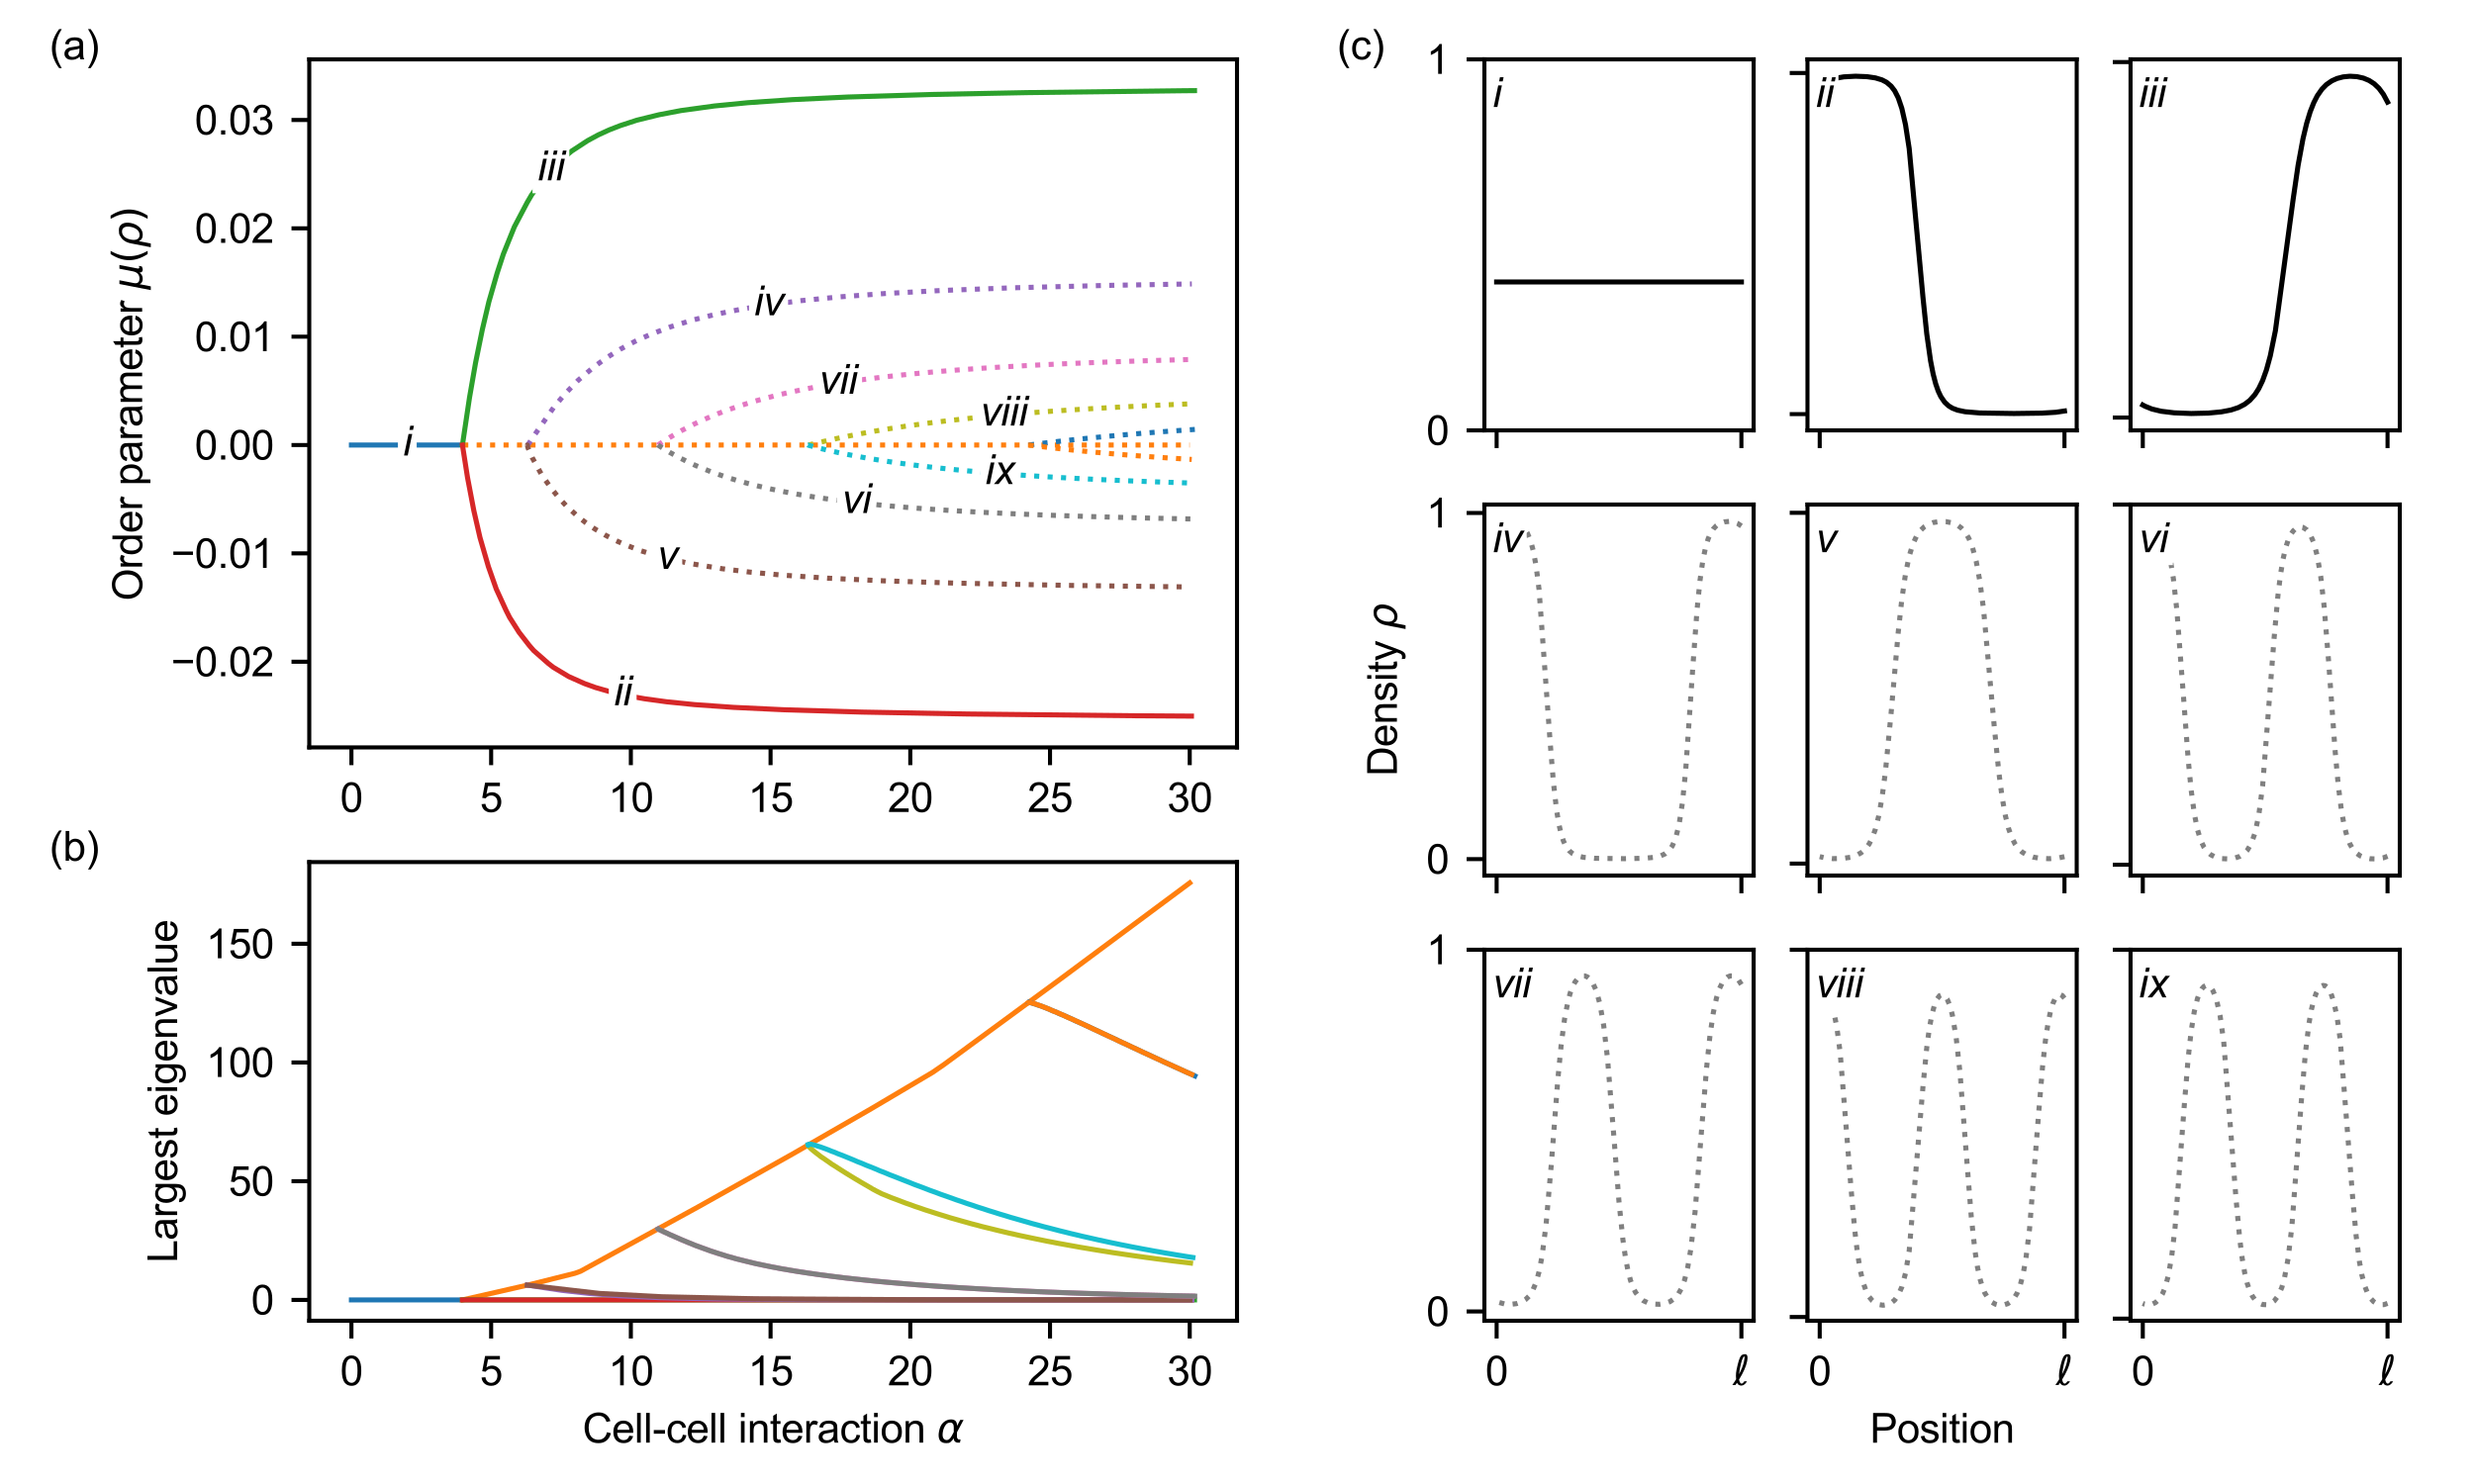<?xml version="1.0" encoding="utf-8" standalone="no"?>
<!DOCTYPE svg PUBLIC "-//W3C//DTD SVG 1.1//EN"
  "http://www.w3.org/Graphics/SVG/1.1/DTD/svg11.dtd">
<svg xmlns:xlink="http://www.w3.org/1999/xlink" width="487.559pt" height="292.535pt" viewBox="0 0 487.559 292.535" xmlns="http://www.w3.org/2000/svg" version="1.1">
 <defs>
  <style type="text/css">*{stroke-linejoin: round; stroke-linecap: butt}</style>
 </defs>
 <g id="figure_1">
  <g id="patch_1">
   <path d="M 0 292.535 
L 487.559 292.535 
L 487.559 0 
L 0 0 
z
" style="fill: #ffffff"/>
  </g>
  <g id="axes_1">
   <g id="patch_2">
    <path d="M 60.945 147.331 
L 243.78 147.331 
L 243.78 11.701 
L 60.945 11.701 
z
" style="fill: #ffffff"/>
   </g>
   <g id="matplotlib.axis_1">
    <g id="xtick_1">
     <g id="line2d_1">
      <defs>
       <path id="mfe8abf219a" d="M 0 0 
L 0 3.5 
" style="stroke: #000000; stroke-width: 0.8"/>
      </defs>
      <g>
       <use xlink:href="#mfe8abf219a" x="69.256" y="147.331" style="stroke: #000000; stroke-width: 0.8"/>
      </g>
     </g>
     <g id="text_1">
      <!-- 0 -->
      <g transform="translate(67.031 160.058) scale(0.08 -0.08)">
       <defs>
        <path id="ArialMT-30" d="M 266 2259 
Q 266 3072 433 3567 
Q 600 4063 929 4331 
Q 1259 4600 1759 4600 
Q 2128 4600 2406 4451 
Q 2684 4303 2865 4023 
Q 3047 3744 3150 3342 
Q 3253 2941 3253 2259 
Q 3253 1453 3087 958 
Q 2922 463 2592 192 
Q 2263 -78 1759 -78 
Q 1097 -78 719 397 
Q 266 969 266 2259 
z
M 844 2259 
Q 844 1131 1108 757 
Q 1372 384 1759 384 
Q 2147 384 2411 759 
Q 2675 1134 2675 2259 
Q 2675 3391 2411 3762 
Q 2147 4134 1753 4134 
Q 1366 4134 1134 3806 
Q 844 3388 844 2259 
z
" transform="scale(0.016)"/>
       </defs>
       <use xlink:href="#ArialMT-30"/>
      </g>
     </g>
    </g>
    <g id="xtick_2">
     <g id="line2d_2">
      <g>
       <use xlink:href="#mfe8abf219a" x="96.79" y="147.331" style="stroke: #000000; stroke-width: 0.8"/>
      </g>
     </g>
     <g id="text_2">
      <!-- 5 -->
      <g transform="translate(94.566 160.058) scale(0.08 -0.08)">
       <defs>
        <path id="ArialMT-35" d="M 266 1200 
L 856 1250 
Q 922 819 1161 601 
Q 1400 384 1738 384 
Q 2144 384 2425 690 
Q 2706 997 2706 1503 
Q 2706 1984 2436 2262 
Q 2166 2541 1728 2541 
Q 1456 2541 1237 2417 
Q 1019 2294 894 2097 
L 366 2166 
L 809 4519 
L 3088 4519 
L 3088 3981 
L 1259 3981 
L 1013 2750 
Q 1425 3038 1878 3038 
Q 2478 3038 2890 2622 
Q 3303 2206 3303 1553 
Q 3303 931 2941 478 
Q 2500 -78 1738 -78 
Q 1113 -78 717 272 
Q 322 622 266 1200 
z
" transform="scale(0.016)"/>
       </defs>
       <use xlink:href="#ArialMT-35"/>
      </g>
     </g>
    </g>
    <g id="xtick_3">
     <g id="line2d_3">
      <g>
       <use xlink:href="#mfe8abf219a" x="124.325" y="147.331" style="stroke: #000000; stroke-width: 0.8"/>
      </g>
     </g>
     <g id="text_3">
      <!-- 10 -->
      <g transform="translate(119.876 160.058) scale(0.08 -0.08)">
       <defs>
        <path id="ArialMT-31" d="M 2384 0 
L 1822 0 
L 1822 3584 
Q 1619 3391 1289 3197 
Q 959 3003 697 2906 
L 697 3450 
Q 1169 3672 1522 3987 
Q 1875 4303 2022 4600 
L 2384 4600 
L 2384 0 
z
" transform="scale(0.016)"/>
       </defs>
       <use xlink:href="#ArialMT-31"/>
       <use xlink:href="#ArialMT-30" x="55.615"/>
      </g>
     </g>
    </g>
    <g id="xtick_4">
     <g id="line2d_4">
      <g>
       <use xlink:href="#mfe8abf219a" x="151.859" y="147.331" style="stroke: #000000; stroke-width: 0.8"/>
      </g>
     </g>
     <g id="text_4">
      <!-- 15 -->
      <g transform="translate(147.411 160.058) scale(0.08 -0.08)">
       <use xlink:href="#ArialMT-31"/>
       <use xlink:href="#ArialMT-35" x="55.615"/>
      </g>
     </g>
    </g>
    <g id="xtick_5">
     <g id="line2d_5">
      <g>
       <use xlink:href="#mfe8abf219a" x="179.394" y="147.331" style="stroke: #000000; stroke-width: 0.8"/>
      </g>
     </g>
     <g id="text_5">
      <!-- 20 -->
      <g transform="translate(174.945 160.058) scale(0.08 -0.08)">
       <defs>
        <path id="ArialMT-32" d="M 3222 541 
L 3222 0 
L 194 0 
Q 188 203 259 391 
Q 375 700 629 1000 
Q 884 1300 1366 1694 
Q 2113 2306 2375 2664 
Q 2638 3022 2638 3341 
Q 2638 3675 2398 3904 
Q 2159 4134 1775 4134 
Q 1369 4134 1125 3890 
Q 881 3647 878 3216 
L 300 3275 
Q 359 3922 746 4261 
Q 1134 4600 1788 4600 
Q 2447 4600 2831 4234 
Q 3216 3869 3216 3328 
Q 3216 3053 3103 2787 
Q 2991 2522 2730 2228 
Q 2469 1934 1863 1422 
Q 1356 997 1212 845 
Q 1069 694 975 541 
L 3222 541 
z
" transform="scale(0.016)"/>
       </defs>
       <use xlink:href="#ArialMT-32"/>
       <use xlink:href="#ArialMT-30" x="55.615"/>
      </g>
     </g>
    </g>
    <g id="xtick_6">
     <g id="line2d_6">
      <g>
       <use xlink:href="#mfe8abf219a" x="206.929" y="147.331" style="stroke: #000000; stroke-width: 0.8"/>
      </g>
     </g>
     <g id="text_6">
      <!-- 25 -->
      <g transform="translate(202.48 160.058) scale(0.08 -0.08)">
       <use xlink:href="#ArialMT-32"/>
       <use xlink:href="#ArialMT-35" x="55.615"/>
      </g>
     </g>
    </g>
    <g id="xtick_7">
     <g id="line2d_7">
      <g>
       <use xlink:href="#mfe8abf219a" x="234.463" y="147.331" style="stroke: #000000; stroke-width: 0.8"/>
      </g>
     </g>
     <g id="text_7">
      <!-- 30 -->
      <g transform="translate(230.014 160.058) scale(0.08 -0.08)">
       <defs>
        <path id="ArialMT-33" d="M 269 1209 
L 831 1284 
Q 928 806 1161 595 
Q 1394 384 1728 384 
Q 2125 384 2398 659 
Q 2672 934 2672 1341 
Q 2672 1728 2419 1979 
Q 2166 2231 1775 2231 
Q 1616 2231 1378 2169 
L 1441 2663 
Q 1497 2656 1531 2656 
Q 1891 2656 2178 2843 
Q 2466 3031 2466 3422 
Q 2466 3731 2256 3934 
Q 2047 4138 1716 4138 
Q 1388 4138 1169 3931 
Q 950 3725 888 3313 
L 325 3413 
Q 428 3978 793 4289 
Q 1159 4600 1703 4600 
Q 2078 4600 2393 4439 
Q 2709 4278 2876 4000 
Q 3044 3722 3044 3409 
Q 3044 3113 2884 2869 
Q 2725 2625 2413 2481 
Q 2819 2388 3044 2092 
Q 3269 1797 3269 1353 
Q 3269 753 2831 336 
Q 2394 -81 1725 -81 
Q 1122 -81 723 278 
Q 325 638 269 1209 
z
" transform="scale(0.016)"/>
       </defs>
       <use xlink:href="#ArialMT-33"/>
       <use xlink:href="#ArialMT-30" x="55.615"/>
      </g>
     </g>
    </g>
   </g>
   <g id="matplotlib.axis_2">
    <g id="ytick_1">
     <g id="line2d_8">
      <defs>
       <path id="m3cec6e7bf0" d="M 0 0 
L -3.5 0 
" style="stroke: #000000; stroke-width: 0.8"/>
      </defs>
      <g>
       <use xlink:href="#m3cec6e7bf0" x="60.945" y="130.442" style="stroke: #000000; stroke-width: 0.8"/>
      </g>
     </g>
     <g id="text_8">
      <!-- −0.02 -->
      <g transform="translate(33.704 133.306) scale(0.08 -0.08)">
       <defs>
        <path id="ArialMT-2212" d="M 3381 1997 
L 356 1997 
L 356 2522 
L 3381 2522 
L 3381 1997 
z
" transform="scale(0.016)"/>
        <path id="ArialMT-2e" d="M 581 0 
L 581 641 
L 1222 641 
L 1222 0 
L 581 0 
z
" transform="scale(0.016)"/>
       </defs>
       <use xlink:href="#ArialMT-2212"/>
       <use xlink:href="#ArialMT-30" x="58.398"/>
       <use xlink:href="#ArialMT-2e" x="114.014"/>
       <use xlink:href="#ArialMT-30" x="141.797"/>
       <use xlink:href="#ArialMT-32" x="197.412"/>
      </g>
     </g>
    </g>
    <g id="ytick_2">
     <g id="line2d_9">
      <g>
       <use xlink:href="#m3cec6e7bf0" x="60.945" y="109.084" style="stroke: #000000; stroke-width: 0.8"/>
      </g>
     </g>
     <g id="text_9">
      <!-- −0.01 -->
      <g transform="translate(33.704 111.947) scale(0.08 -0.08)">
       <use xlink:href="#ArialMT-2212"/>
       <use xlink:href="#ArialMT-30" x="58.398"/>
       <use xlink:href="#ArialMT-2e" x="114.014"/>
       <use xlink:href="#ArialMT-30" x="141.797"/>
       <use xlink:href="#ArialMT-31" x="197.412"/>
      </g>
     </g>
    </g>
    <g id="ytick_3">
     <g id="line2d_10">
      <g>
       <use xlink:href="#m3cec6e7bf0" x="60.945" y="87.726" style="stroke: #000000; stroke-width: 0.8"/>
      </g>
     </g>
     <g id="text_10">
      <!-- 0.00 -->
      <g transform="translate(38.376 90.589) scale(0.08 -0.08)">
       <use xlink:href="#ArialMT-30"/>
       <use xlink:href="#ArialMT-2e" x="55.615"/>
       <use xlink:href="#ArialMT-30" x="83.398"/>
       <use xlink:href="#ArialMT-30" x="139.014"/>
      </g>
     </g>
    </g>
    <g id="ytick_4">
     <g id="line2d_11">
      <g>
       <use xlink:href="#m3cec6e7bf0" x="60.945" y="66.367" style="stroke: #000000; stroke-width: 0.8"/>
      </g>
     </g>
     <g id="text_11">
      <!-- 0.01 -->
      <g transform="translate(38.376 69.23) scale(0.08 -0.08)">
       <use xlink:href="#ArialMT-30"/>
       <use xlink:href="#ArialMT-2e" x="55.615"/>
       <use xlink:href="#ArialMT-30" x="83.398"/>
       <use xlink:href="#ArialMT-31" x="139.014"/>
      </g>
     </g>
    </g>
    <g id="ytick_5">
     <g id="line2d_12">
      <g>
       <use xlink:href="#m3cec6e7bf0" x="60.945" y="45.009" style="stroke: #000000; stroke-width: 0.8"/>
      </g>
     </g>
     <g id="text_12">
      <!-- 0.02 -->
      <g transform="translate(38.376 47.872) scale(0.08 -0.08)">
       <use xlink:href="#ArialMT-30"/>
       <use xlink:href="#ArialMT-2e" x="55.615"/>
       <use xlink:href="#ArialMT-30" x="83.398"/>
       <use xlink:href="#ArialMT-32" x="139.014"/>
      </g>
     </g>
    </g>
    <g id="ytick_6">
     <g id="line2d_13">
      <g>
       <use xlink:href="#m3cec6e7bf0" x="60.945" y="23.65" style="stroke: #000000; stroke-width: 0.8"/>
      </g>
     </g>
     <g id="text_13">
      <!-- 0.03 -->
      <g transform="translate(38.376 26.513) scale(0.08 -0.08)">
       <use xlink:href="#ArialMT-30"/>
       <use xlink:href="#ArialMT-2e" x="55.615"/>
       <use xlink:href="#ArialMT-30" x="83.398"/>
       <use xlink:href="#ArialMT-33" x="139.014"/>
      </g>
     </g>
    </g>
    <g id="text_14">
     <!-- Order parameter $\mu(\rho)$ -->
     <g transform="translate(28.024 118.436) rotate(-90) scale(0.08 -0.08)">
      <defs>
       <path id="ArialMT-4f" d="M 309 2231 
Q 309 3372 921 4017 
Q 1534 4663 2503 4663 
Q 3138 4663 3647 4359 
Q 4156 4056 4423 3514 
Q 4691 2972 4691 2284 
Q 4691 1588 4409 1038 
Q 4128 488 3612 205 
Q 3097 -78 2500 -78 
Q 1853 -78 1343 234 
Q 834 547 571 1087 
Q 309 1628 309 2231 
z
M 934 2222 
Q 934 1394 1379 917 
Q 1825 441 2497 441 
Q 3181 441 3623 922 
Q 4066 1403 4066 2288 
Q 4066 2847 3877 3264 
Q 3688 3681 3323 3911 
Q 2959 4141 2506 4141 
Q 1863 4141 1398 3698 
Q 934 3256 934 2222 
z
" transform="scale(0.016)"/>
       <path id="ArialMT-72" d="M 416 0 
L 416 3319 
L 922 3319 
L 922 2816 
Q 1116 3169 1280 3281 
Q 1444 3394 1641 3394 
Q 1925 3394 2219 3213 
L 2025 2691 
Q 1819 2813 1613 2813 
Q 1428 2813 1281 2702 
Q 1134 2591 1072 2394 
Q 978 2094 978 1738 
L 978 0 
L 416 0 
z
" transform="scale(0.016)"/>
       <path id="ArialMT-64" d="M 2575 0 
L 2575 419 
Q 2259 -75 1647 -75 
Q 1250 -75 917 144 
Q 584 363 401 755 
Q 219 1147 219 1656 
Q 219 2153 384 2558 
Q 550 2963 881 3178 
Q 1213 3394 1622 3394 
Q 1922 3394 2156 3267 
Q 2391 3141 2538 2938 
L 2538 4581 
L 3097 4581 
L 3097 0 
L 2575 0 
z
M 797 1656 
Q 797 1019 1065 703 
Q 1334 388 1700 388 
Q 2069 388 2326 689 
Q 2584 991 2584 1609 
Q 2584 2291 2321 2609 
Q 2059 2928 1675 2928 
Q 1300 2928 1048 2622 
Q 797 2316 797 1656 
z
" transform="scale(0.016)"/>
       <path id="ArialMT-65" d="M 2694 1069 
L 3275 997 
Q 3138 488 2766 206 
Q 2394 -75 1816 -75 
Q 1088 -75 661 373 
Q 234 822 234 1631 
Q 234 2469 665 2931 
Q 1097 3394 1784 3394 
Q 2450 3394 2872 2941 
Q 3294 2488 3294 1666 
Q 3294 1616 3291 1516 
L 816 1516 
Q 847 969 1125 678 
Q 1403 388 1819 388 
Q 2128 388 2347 550 
Q 2566 713 2694 1069 
z
M 847 1978 
L 2700 1978 
Q 2663 2397 2488 2606 
Q 2219 2931 1791 2931 
Q 1403 2931 1139 2672 
Q 875 2413 847 1978 
z
" transform="scale(0.016)"/>
       <path id="ArialMT-20" transform="scale(0.016)"/>
       <path id="ArialMT-70" d="M 422 -1272 
L 422 3319 
L 934 3319 
L 934 2888 
Q 1116 3141 1344 3267 
Q 1572 3394 1897 3394 
Q 2322 3394 2647 3175 
Q 2972 2956 3137 2557 
Q 3303 2159 3303 1684 
Q 3303 1175 3120 767 
Q 2938 359 2589 142 
Q 2241 -75 1856 -75 
Q 1575 -75 1351 44 
Q 1128 163 984 344 
L 984 -1272 
L 422 -1272 
z
M 931 1641 
Q 931 1000 1190 694 
Q 1450 388 1819 388 
Q 2194 388 2461 705 
Q 2728 1022 2728 1688 
Q 2728 2322 2467 2637 
Q 2206 2953 1844 2953 
Q 1484 2953 1207 2617 
Q 931 2281 931 1641 
z
" transform="scale(0.016)"/>
       <path id="ArialMT-61" d="M 2588 409 
Q 2275 144 1986 34 
Q 1697 -75 1366 -75 
Q 819 -75 525 192 
Q 231 459 231 875 
Q 231 1119 342 1320 
Q 453 1522 633 1644 
Q 813 1766 1038 1828 
Q 1203 1872 1538 1913 
Q 2219 1994 2541 2106 
Q 2544 2222 2544 2253 
Q 2544 2597 2384 2738 
Q 2169 2928 1744 2928 
Q 1347 2928 1158 2789 
Q 969 2650 878 2297 
L 328 2372 
Q 403 2725 575 2942 
Q 747 3159 1072 3276 
Q 1397 3394 1825 3394 
Q 2250 3394 2515 3294 
Q 2781 3194 2906 3042 
Q 3031 2891 3081 2659 
Q 3109 2516 3109 2141 
L 3109 1391 
Q 3109 606 3145 398 
Q 3181 191 3288 0 
L 2700 0 
Q 2613 175 2588 409 
z
M 2541 1666 
Q 2234 1541 1622 1453 
Q 1275 1403 1131 1340 
Q 988 1278 909 1158 
Q 831 1038 831 891 
Q 831 666 1001 516 
Q 1172 366 1500 366 
Q 1825 366 2078 508 
Q 2331 650 2450 897 
Q 2541 1088 2541 1459 
L 2541 1666 
z
" transform="scale(0.016)"/>
       <path id="ArialMT-6d" d="M 422 0 
L 422 3319 
L 925 3319 
L 925 2853 
Q 1081 3097 1340 3245 
Q 1600 3394 1931 3394 
Q 2300 3394 2536 3241 
Q 2772 3088 2869 2813 
Q 3263 3394 3894 3394 
Q 4388 3394 4653 3120 
Q 4919 2847 4919 2278 
L 4919 0 
L 4359 0 
L 4359 2091 
Q 4359 2428 4304 2576 
Q 4250 2725 4106 2815 
Q 3963 2906 3769 2906 
Q 3419 2906 3187 2673 
Q 2956 2441 2956 1928 
L 2956 0 
L 2394 0 
L 2394 2156 
Q 2394 2531 2256 2718 
Q 2119 2906 1806 2906 
Q 1569 2906 1367 2781 
Q 1166 2656 1075 2415 
Q 984 2175 984 1722 
L 984 0 
L 422 0 
z
" transform="scale(0.016)"/>
       <path id="ArialMT-74" d="M 1650 503 
L 1731 6 
Q 1494 -44 1306 -44 
Q 1000 -44 831 53 
Q 663 150 594 308 
Q 525 466 525 972 
L 525 2881 
L 113 2881 
L 113 3319 
L 525 3319 
L 525 4141 
L 1084 4478 
L 1084 3319 
L 1650 3319 
L 1650 2881 
L 1084 2881 
L 1084 941 
Q 1084 700 1114 631 
Q 1144 563 1211 522 
Q 1278 481 1403 481 
Q 1497 481 1650 503 
z
" transform="scale(0.016)"/>
       <path id="DejaVuSans-Oblique-3bc" d="M -84 -1331 
L 856 3500 
L 1434 3500 
L 1009 1322 
Q 997 1256 987 1175 
Q 978 1094 978 1013 
Q 978 722 1161 565 
Q 1344 409 1684 409 
Q 2147 409 2431 671 
Q 2716 934 2816 1459 
L 3213 3500 
L 3788 3500 
L 3266 809 
Q 3253 750 3248 706 
Q 3244 663 3244 628 
Q 3244 531 3283 486 
Q 3322 441 3406 441 
Q 3438 441 3492 456 
Q 3547 472 3647 513 
L 3559 50 
Q 3422 -19 3297 -55 
Q 3172 -91 3053 -91 
Q 2847 -91 2730 40 
Q 2613 172 2613 403 
Q 2438 153 2195 31 
Q 1953 -91 1625 -91 
Q 1334 -91 1117 43 
Q 900 178 831 397 
L 494 -1331 
L -84 -1331 
z
" transform="scale(0.016)"/>
       <path id="DejaVuSans-28" d="M 1984 4856 
Q 1566 4138 1362 3434 
Q 1159 2731 1159 2009 
Q 1159 1288 1364 580 
Q 1569 -128 1984 -844 
L 1484 -844 
Q 1016 -109 783 600 
Q 550 1309 550 2009 
Q 550 2706 781 3412 
Q 1013 4119 1484 4856 
L 1984 4856 
z
" transform="scale(0.016)"/>
       <path id="DejaVuSans-Oblique-3c1" d="M 1203 2875 
Q 1453 3194 1981 3475 
Q 2188 3584 2756 3584 
Q 3394 3584 3694 3078 
Q 3994 2572 3834 1747 
Q 3672 922 3175 415 
Q 2678 -91 2041 -91 
Q 1656 -91 1409 63 
Q 1163 213 1044 525 
L 681 -1331 
L 103 -1331 
L 697 1716 
Q 838 2438 1203 2875 
z
M 3238 1747 
Q 3359 2381 3169 2744 
Q 2978 3103 2522 3103 
Q 2066 3103 1734 2744 
Q 1403 2381 1281 1747 
Q 1156 1113 1347 750 
Q 1538 391 1994 391 
Q 2450 391 2781 750 
Q 3113 1113 3238 1747 
z
" transform="scale(0.016)"/>
       <path id="DejaVuSans-29" d="M 513 4856 
L 1013 4856 
Q 1481 4119 1714 3412 
Q 1947 2706 1947 2009 
Q 1947 1309 1714 600 
Q 1481 -109 1013 -844 
L 513 -844 
Q 928 -128 1133 580 
Q 1338 1288 1338 2009 
Q 1338 2731 1133 3434 
Q 928 4138 513 4856 
z
" transform="scale(0.016)"/>
      </defs>
      <use xlink:href="#ArialMT-4f" transform="translate(0 0.125)"/>
      <use xlink:href="#ArialMT-72" transform="translate(77.783 0.125)"/>
      <use xlink:href="#ArialMT-64" transform="translate(111.084 0.125)"/>
      <use xlink:href="#ArialMT-65" transform="translate(166.699 0.125)"/>
      <use xlink:href="#ArialMT-72" transform="translate(222.314 0.125)"/>
      <use xlink:href="#ArialMT-20" transform="translate(255.615 0.125)"/>
      <use xlink:href="#ArialMT-70" transform="translate(283.398 0.125)"/>
      <use xlink:href="#ArialMT-61" transform="translate(339.014 0.125)"/>
      <use xlink:href="#ArialMT-72" transform="translate(394.629 0.125)"/>
      <use xlink:href="#ArialMT-61" transform="translate(427.93 0.125)"/>
      <use xlink:href="#ArialMT-6d" transform="translate(483.545 0.125)"/>
      <use xlink:href="#ArialMT-65" transform="translate(566.846 0.125)"/>
      <use xlink:href="#ArialMT-74" transform="translate(622.461 0.125)"/>
      <use xlink:href="#ArialMT-65" transform="translate(650.244 0.125)"/>
      <use xlink:href="#ArialMT-72" transform="translate(705.859 0.125)"/>
      <use xlink:href="#ArialMT-20" transform="translate(739.16 0.125)"/>
      <use xlink:href="#DejaVuSans-Oblique-3bc" transform="translate(766.943 0.125)"/>
      <use xlink:href="#DejaVuSans-28" transform="translate(830.566 0.125)"/>
      <use xlink:href="#DejaVuSans-Oblique-3c1" transform="translate(869.58 0.125)"/>
      <use xlink:href="#DejaVuSans-29" transform="translate(933.057 0.125)"/>
     </g>
    </g>
   </g>
   <g id="line2d_14">
    <path d="M 69.256 87.726 
L 70.357 87.726 
L 71.458 87.726 
L 72.56 87.726 
L 73.661 87.726 
L 74.762 87.726 
L 75.864 87.726 
L 76.965 87.726 
L 78.067 87.726 
L 79.168 87.726 
L 80.269 87.726 
L 81.371 87.726 
L 82.472 87.726 
L 83.574 87.726 
L 84.675 87.726 
L 85.776 87.726 
L 86.878 87.726 
L 87.979 87.726 
L 89.08 87.726 
L 90.182 87.726 
" clip-path="url(#p6362c49f08)" style="fill: none; stroke: #1f77b4; stroke-linecap: square"/>
   </g>
   <g id="line2d_15">
    <path d="M 91.283 87.726 
L 234.463 87.726 
L 234.463 87.726 
" clip-path="url(#p6362c49f08)" style="fill: none; stroke-dasharray: 1,1.65; stroke-dashoffset: 0; stroke: #ff7f0e"/>
   </g>
   <g id="line2d_16">
    <path d="M 91.136 87.711 
L 92.527 78.371 
L 93.719 71.525 
L 95.064 64.925 
L 96.348 59.479 
L 97.966 53.862 
L 99.2 50.083 
L 101.369 44.71 
L 103.878 39.938 
L 104.757 38.432 
L 106.621 35.786 
L 108.57 33.479 
L 111.614 30.649 
L 112.643 29.793 
L 115.798 27.728 
L 117.927 26.581 
L 120.073 25.6 
L 122.23 24.761 
L 125.482 23.702 
L 129.84 22.629 
L 134.211 21.794 
L 140.786 20.891 
L 147.371 20.246 
L 156.161 19.639 
L 167.158 19.122 
L 183.663 18.623 
L 202.377 18.257 
L 233.206 17.886 
L 235.408 17.866 
L 235.408 17.866 
" clip-path="url(#p6362c49f08)" style="fill: none; stroke: #2ca02c; stroke-linecap: square"/>
   </g>
   <g id="line2d_17">
    <path d="M 91.134 87.73 
L 92.133 94.112 
L 93.376 100.645 
L 94.588 105.949 
L 96.247 111.688 
L 97.803 116.115 
L 99.731 120.325 
L 100.426 121.705 
L 102.297 124.65 
L 102.297 124.65 
L 104.275 127.202 
L 105.167 128.236 
L 108.035 130.761 
L 109.017 131.525 
L 112.071 133.364 
L 115.215 134.761 
L 117.339 135.524 
L 120.556 136.451 
L 123.799 137.177 
L 127.059 137.751 
L 131.422 138.347 
L 136.893 138.9 
L 144.57 139.443 
L 154.456 139.911 
L 169.852 140.372 
L 190.762 140.75 
L 223.79 141.094 
L 234.802 141.166 
L 234.802 141.166 
" clip-path="url(#p6362c49f08)" style="fill: none; stroke: #d62728; stroke-linecap: square"/>
   </g>
   <g id="line2d_18">
    <path d="M 103.957 87.723 
L 104.153 87.523 
L 105.042 86.173 
L 109.162 80.252 
L 111.344 77.649 
L 113.958 74.947 
L 117.023 72.341 
L 119.558 70.506 
L 122.269 68.821 
L 125.122 67.307 
L 128.084 65.961 
L 132.16 64.421 
L 136.44 63.108 
L 140.684 62.042 
L 146.052 60.953 
L 151.463 60.081 
L 157.992 59.251 
L 165.641 58.505 
L 174.405 57.86 
L 185.381 57.268 
L 199.667 56.728 
L 218.366 56.256 
L 234.872 55.97 
L 234.872 55.97 
" clip-path="url(#p6362c49f08)" style="fill: none; stroke-dasharray: 1,1.65; stroke-dashoffset: 0; stroke: #9467bd"/>
   </g>
   <g id="line2d_19">
    <path d="M 103.919 87.777 
L 103.929 87.734 
L 104.069 88.319 
L 104.9 90.235 
L 106.637 93.383 
L 108.441 96.023 
L 110.167 98.17 
L 111.507 99.62 
L 113.793 101.739 
L 115.479 103.065 
L 117.275 104.298 
L 119.159 105.425 
L 121.114 106.442 
L 123.124 107.352 
L 126.21 108.546 
L 130.423 109.819 
L 135.777 111.047 
L 142.274 112.104 
L 147.719 112.77 
L 154.276 113.379 
L 163.039 113.971 
L 174.014 114.49 
L 188.301 114.947 
L 210.299 115.393 
L 234.512 115.701 
L 234.512 115.701 
" clip-path="url(#p6362c49f08)" style="fill: none; stroke-dasharray: 1,1.65; stroke-dashoffset: 0; stroke: #8c564b"/>
   </g>
   <g id="line2d_20">
    <path d="M 129.684 87.721 
L 129.703 87.698 
L 129.781 87.655 
L 129.874 87.593 
L 129.996 87.512 
L 130.149 87.409 
L 130.331 87.29 
L 130.544 87.149 
L 130.772 86.991 
L 131.062 86.816 
L 131.368 86.621 
L 131.706 86.41 
L 132.06 86.183 
L 132.478 85.942 
L 132.913 85.686 
L 133.38 85.415 
L 133.881 85.133 
L 134.397 84.836 
L 134.979 84.535 
L 135.56 84.221 
L 136.205 83.905 
L 136.85 83.573 
L 137.554 83.249 
L 138.273 82.916 
L 139.02 82.582 
L 139.794 82.247 
L 140.592 81.914 
L 141.403 81.576 
L 142.26 81.254 
L 143.115 80.923 
L 144.011 80.611 
L 144.906 80.291 
L 145.835 79.99 
L 146.771 79.688 
L 147.721 79.394 
L 148.678 79.101 
L 149.658 78.83 
L 150.638 78.552 
L 151.639 78.296 
L 152.643 78.04 
L 153.651 77.787 
L 154.675 77.553 
L 155.698 77.315 
L 156.733 77.098 
L 157.771 76.88 
L 158.814 76.668 
L 159.861 76.465 
L 160.91 76.265 
L 161.968 76.079 
L 163.026 75.897 
L 164.086 75.716 
L 165.153 75.547 
L 166.219 75.378 
L 167.289 75.222 
L 168.36 75.064 
L 169.435 74.917 
L 170.51 74.77 
L 171.588 74.633 
L 172.666 74.496 
L 173.747 74.368 
L 174.828 74.238 
L 175.911 74.118 
L 176.995 73.999 
L 178.08 73.883 
L 179.166 73.774 
L 180.252 73.663 
L 181.34 73.563 
L 182.429 73.46 
L 183.518 73.362 
L 184.607 73.266 
L 185.698 73.176 
L 186.789 73.086 
L 187.88 73.001 
L 188.972 72.916 
L 190.065 72.834 
L 191.157 72.755 
L 192.251 72.681 
L 193.344 72.604 
L 194.438 72.533 
L 195.533 72.461 
L 196.627 72.394 
L 197.722 72.326 
L 198.818 72.264 
L 199.913 72.2 
L 201.009 72.14 
L 202.105 72.081 
L 203.201 72.023 
L 204.297 71.965 
L 205.394 71.912 
L 206.491 71.858 
L 207.588 71.807 
L 208.685 71.756 
L 209.782 71.707 
L 210.88 71.66 
L 211.977 71.613 
L 213.075 71.568 
L 214.173 71.523 
L 215.271 71.48 
L 216.369 71.438 
L 217.467 71.397 
L 218.566 71.356 
L 219.664 71.318 
L 220.762 71.28 
L 221.861 71.241 
L 222.96 71.205 
L 224.059 71.171 
L 225.157 71.134 
L 226.256 71.102 
L 227.355 71.068 
L 228.454 71.036 
L 229.554 71.004 
L 230.653 70.974 
L 231.752 70.942 
L 232.852 70.914 
L 233.951 70.884 
L 235.05 70.857 
" clip-path="url(#p6362c49f08)" style="fill: none; stroke-dasharray: 1,1.65; stroke-dashoffset: 0; stroke: #e377c2"/>
   </g>
   <g id="line2d_21">
    <path d="M 129.679 87.728 
L 129.689 87.743 
L 129.757 87.779 
L 129.841 87.834 
L 129.953 87.909 
L 130.096 88.003 
L 130.268 88.114 
L 130.471 88.245 
L 130.705 88.392 
L 130.953 88.556 
L 131.265 88.738 
L 131.593 88.934 
L 131.936 89.148 
L 132.344 89.372 
L 132.768 89.609 
L 133.225 89.861 
L 133.715 90.122 
L 134.237 90.393 
L 135.339 90.942 
L 135.339 90.942 
L 136.44 91.457 
L 137.096 91.762 
L 137.811 92.059 
L 138.54 92.362 
L 139.296 92.666 
L 140.066 92.971 
L 140.886 93.266 
L 141.717 93.561 
L 142.57 93.851 
L 143.433 94.144 
L 144.335 94.417 
L 145.237 94.697 
L 146.171 94.96 
L 147.112 95.218 
L 148.067 95.472 
L 149.028 95.722 
L 150.013 95.955 
L 151.002 96.186 
L 151.996 96.412 
L 153.008 96.621 
L 154.019 96.835 
L 155.045 97.031 
L 156.073 97.224 
L 157.104 97.414 
L 158.147 97.589 
L 159.189 97.768 
L 160.24 97.931 
L 161.291 98.095 
L 162.349 98.247 
L 163.409 98.396 
L 164.472 98.539 
L 165.538 98.678 
L 166.605 98.815 
L 167.676 98.941 
L 168.749 99.065 
L 169.823 99.184 
L 170.9 99.3 
L 171.977 99.411 
L 173.057 99.518 
L 174.138 99.622 
L 175.22 99.723 
L 176.303 99.819 
L 177.387 99.911 
L 178.472 100.002 
L 179.559 100.088 
L 180.645 100.175 
L 181.734 100.254 
L 182.822 100.333 
L 183.912 100.408 
L 185.002 100.483 
L 186.092 100.553 
L 187.183 100.622 
L 188.275 100.69 
L 189.367 100.754 
L 190.46 100.816 
L 191.553 100.878 
L 192.646 100.936 
L 193.74 100.993 
L 194.834 101.049 
L 195.928 101.102 
L 197.023 101.154 
L 198.118 101.205 
L 199.213 101.254 
L 200.309 101.301 
L 201.405 101.348 
L 202.501 101.393 
L 203.597 101.438 
L 204.694 101.48 
L 205.79 101.521 
L 206.887 101.562 
L 207.984 101.6 
L 209.081 101.638 
L 210.179 101.675 
L 211.276 101.711 
L 212.374 101.747 
L 213.472 101.782 
L 214.57 101.814 
L 215.668 101.848 
L 216.766 101.878 
L 217.864 101.91 
L 218.962 101.94 
L 220.061 101.969 
L 221.159 101.997 
L 222.258 102.025 
L 223.357 102.053 
L 224.456 102.081 
L 225.555 102.106 
L 226.654 102.132 
L 227.753 102.155 
L 228.852 102.181 
L 229.951 102.204 
L 231.05 102.228 
L 232.149 102.251 
L 233.249 102.273 
L 234.348 102.294 
L 235.448 102.316 
" clip-path="url(#p6362c49f08)" style="fill: none; stroke-dasharray: 1,1.65; stroke-dashoffset: 0; stroke: #7f7f7f"/>
   </g>
   <g id="line2d_22">
    <path d="M 159.325 87.715 
L 159.429 87.696 
L 159.578 87.661 
L 159.77 87.619 
L 160.006 87.563 
L 160.283 87.497 
L 160.603 87.422 
L 160.963 87.337 
L 161.362 87.243 
L 161.782 87.138 
L 162.276 87.029 
L 162.788 86.912 
L 163.335 86.788 
L 163.9 86.656 
L 164.529 86.523 
L 165.174 86.384 
L 165.848 86.241 
L 166.55 86.096 
L 167.279 85.946 
L 168.38 85.729 
L 168.38 85.729 
L 169.481 85.517 
L 170.299 85.365 
L 171.137 85.212 
L 171.984 85.058 
L 172.866 84.908 
L 173.756 84.759 
L 174.66 84.609 
L 175.572 84.46 
L 176.509 84.317 
L 177.452 84.174 
L 178.401 84.028 
L 179.37 83.892 
L 180.34 83.753 
L 181.326 83.62 
L 182.313 83.486 
L 183.315 83.36 
L 184.32 83.232 
L 185.331 83.108 
L 186.348 82.986 
L 187.368 82.864 
L 188.398 82.751 
L 189.43 82.636 
L 190.467 82.525 
L 191.506 82.414 
L 192.552 82.309 
L 193.598 82.204 
L 194.651 82.104 
L 195.705 82.006 
L 196.761 81.908 
L 197.821 81.814 
L 198.881 81.72 
L 199.947 81.63 
L 201.012 81.54 
L 202.081 81.455 
L 203.151 81.371 
L 204.222 81.288 
L 205.295 81.209 
L 206.369 81.128 
L 207.446 81.053 
L 208.523 80.976 
L 209.602 80.906 
L 210.681 80.833 
L 211.762 80.765 
L 212.843 80.694 
L 213.927 80.628 
L 215.01 80.564 
L 216.095 80.5 
L 217.18 80.438 
L 218.266 80.376 
L 219.352 80.316 
L 220.44 80.259 
L 221.528 80.201 
L 222.617 80.145 
L 223.706 80.092 
L 224.795 80.039 
L 225.885 79.985 
L 226.976 79.936 
L 228.067 79.885 
L 229.159 79.836 
L 230.25 79.789 
L 231.343 79.742 
L 232.435 79.697 
L 233.528 79.652 
L 234.621 79.607 
" clip-path="url(#p6362c49f08)" style="fill: none; stroke-dasharray: 1,1.65; stroke-dashoffset: 0; stroke: #bcbd22"/>
   </g>
   <g id="line2d_23">
    <path d="M 159.251 87.728 
L 159.265 87.726 
L 159.283 87.743 
L 159.361 87.77 
L 159.462 87.809 
L 159.656 87.86 
L 159.874 87.922 
L 160.137 87.995 
L 160.447 88.078 
L 160.802 88.172 
L 161.18 88.277 
L 161.646 88.388 
L 162.133 88.507 
L 162.661 88.635 
L 163.23 88.768 
L 163.818 88.909 
L 164.481 89.05 
L 165.143 89.201 
L 165.873 89.349 
L 166.616 89.5 
L 167.389 89.656 
L 168.188 89.81 
L 169 89.968 
L 169.86 90.12 
L 170.719 90.276 
L 171.617 90.425 
L 172.524 90.577 
L 173.439 90.729 
L 174.384 90.872 
L 175.329 91.017 
L 176.299 91.156 
L 177.274 91.292 
L 178.259 91.429 
L 179.254 91.559 
L 180.253 91.692 
L 181.267 91.816 
L 182.285 91.937 
L 183.306 92.059 
L 184.339 92.175 
L 185.371 92.29 
L 186.414 92.397 
L 187.459 92.506 
L 188.505 92.612 
L 189.559 92.711 
L 190.613 92.811 
L 191.673 92.905 
L 192.733 93.001 
L 193.799 93.091 
L 194.864 93.181 
L 195.934 93.266 
L 197.004 93.349 
L 198.077 93.43 
L 199.151 93.509 
L 200.228 93.586 
L 201.305 93.661 
L 202.384 93.734 
L 203.464 93.806 
L 204.545 93.873 
L 205.627 93.941 
L 206.711 94.005 
L 207.796 94.069 
L 208.881 94.133 
L 209.967 94.191 
L 211.054 94.251 
L 212.142 94.308 
L 213.229 94.364 
L 214.319 94.417 
L 215.408 94.471 
L 216.498 94.522 
L 217.589 94.571 
L 218.68 94.622 
L 219.771 94.669 
L 220.863 94.716 
L 221.956 94.761 
L 223.048 94.806 
L 224.142 94.849 
L 225.235 94.891 
L 226.329 94.932 
L 227.423 94.972 
L 228.517 95.011 
L 229.612 95.049 
L 230.707 95.086 
L 231.802 95.122 
L 232.898 95.158 
L 233.993 95.192 
L 235.089 95.227 
" clip-path="url(#p6362c49f08)" style="fill: none; stroke-dasharray: 1,1.65; stroke-dashoffset: 0; stroke: #17becf"/>
   </g>
   <g id="line2d_24">
    <path d="M 202.825 87.717 
L 202.917 87.7 
L 203.14 87.676 
L 203.392 87.644 
L 203.676 87.604 
L 204.077 87.557 
L 204.476 87.503 
L 204.982 87.444 
L 205.51 87.377 
L 206.083 87.309 
L 206.699 87.234 
L 207.334 87.155 
L 208.043 87.076 
L 208.751 86.991 
L 209.521 86.908 
L 210.303 86.82 
L 211.11 86.73 
L 211.929 86.641 
L 212.792 86.551 
L 213.663 86.461 
L 214.552 86.369 
L 215.456 86.28 
L 216.376 86.19 
L 217.302 86.098 
L 218.253 86.01 
L 219.21 85.923 
L 220.176 85.835 
L 221.148 85.746 
L 222.137 85.662 
L 223.125 85.575 
L 224.129 85.494 
L 225.132 85.41 
L 226.148 85.329 
L 227.166 85.25 
L 228.189 85.171 
L 229.215 85.092 
L 230.25 85.017 
L 231.285 84.94 
L 232.328 84.868 
L 233.37 84.795 
L 234.42 84.725 
L 235.469 84.652 
" clip-path="url(#p6362c49f08)" style="fill: none; stroke-dasharray: 1,1.65; stroke-dashoffset: 0; stroke: #1f77b4"/>
   </g>
   <g id="line2d_25">
    <path d="M 202.733 87.726 
L 202.772 87.728 
L 202.846 87.736 
L 202.984 87.753 
L 203.187 87.781 
L 203.453 87.813 
L 203.779 87.856 
L 204.163 87.903 
L 204.601 87.956 
L 205.09 88.016 
L 205.628 88.08 
L 206.21 88.148 
L 206.835 88.221 
L 207.48 88.298 
L 208.195 88.375 
L 208.925 88.456 
L 209.686 88.537 
L 210.461 88.623 
L 211.285 88.706 
L 212.12 88.789 
L 212.976 88.875 
L 213.851 88.96 
L 214.744 89.046 
L 215.645 89.131 
L 216.574 89.214 
L 217.509 89.298 
L 218.452 89.383 
L 219.415 89.462 
L 220.379 89.545 
L 221.362 89.624 
L 222.348 89.703 
L 223.449 89.789 
L 223.449 89.789 
L 224.551 89.872 
L 225.557 89.949 
L 226.575 90.022 
L 227.592 90.094 
L 228.621 90.165 
L 229.649 90.235 
L 230.685 90.304 
L 231.724 90.37 
L 232.766 90.436 
L 233.81 90.502 
L 234.861 90.566 
" clip-path="url(#p6362c49f08)" style="fill: none; stroke-dasharray: 1,1.65; stroke-dashoffset: 0; stroke: #ff7f0e"/>
   </g>
   <g id="patch_3">
    <path d="M 60.945 147.331 
L 60.945 11.701 
" style="fill: none; stroke: #000000; stroke-width: 0.8; stroke-linejoin: miter; stroke-linecap: square"/>
   </g>
   <g id="patch_4">
    <path d="M 243.78 147.331 
L 243.78 11.701 
" style="fill: none; stroke: #000000; stroke-width: 0.8; stroke-linejoin: miter; stroke-linecap: square"/>
   </g>
   <g id="patch_5">
    <path d="M 60.945 147.331 
L 243.78 147.331 
" style="fill: none; stroke: #000000; stroke-width: 0.8; stroke-linejoin: miter; stroke-linecap: square"/>
   </g>
   <g id="patch_6">
    <path d="M 60.945 11.701 
L 243.78 11.701 
" style="fill: none; stroke: #000000; stroke-width: 0.8; stroke-linejoin: miter; stroke-linecap: square"/>
   </g>
   <g id="text_15">
    <g id="patch_7">
     <path d="M 78.421 92.344 
L 82.118 92.344 
L 82.118 83.107 
L 78.421 83.107 
z
" style="fill: #ffffff"/>
    </g>
    <!-- i -->
    <g transform="translate(79.381 89.794) scale(0.08 -0.08)">
     <defs>
      <path id="Arial-ItalicMT-69" d="M 1016 3941 
L 1150 4581 
L 1713 4581 
L 1578 3941 
L 1016 3941 
z
M 191 0 
L 884 3319 
L 1450 3319 
L 756 0 
L 191 0 
z
" transform="scale(0.016)"/>
     </defs>
     <use xlink:href="#Arial-ItalicMT-69"/>
    </g>
   </g>
   <g id="text_16">
    <g id="patch_8">
     <path d="M 119.979 141.572 
L 125.454 141.572 
L 125.454 132.336 
L 119.979 132.336 
z
" style="fill: #ffffff"/>
    </g>
    <!-- ii -->
    <g transform="translate(120.939 139.022) scale(0.08 -0.08)">
     <use xlink:href="#Arial-ItalicMT-69"/>
     <use xlink:href="#Arial-ItalicMT-69" x="22.217"/>
    </g>
   </g>
   <g id="text_17">
    <g id="patch_9">
     <path d="M 104.944 38.098 
L 112.196 38.098 
L 112.196 28.862 
L 104.944 28.862 
z
" style="fill: #ffffff"/>
    </g>
    <!-- iii -->
    <g transform="translate(105.904 35.548) scale(0.08 -0.08)">
     <use xlink:href="#Arial-ItalicMT-69"/>
     <use xlink:href="#Arial-ItalicMT-69" x="22.217"/>
     <use xlink:href="#Arial-ItalicMT-69" x="44.434"/>
    </g>
   </g>
   <g id="text_18">
    <g id="patch_10">
     <path d="M 147.614 64.7 
L 155.312 64.7 
L 155.312 55.463 
L 147.614 55.463 
z
" style="fill: #ffffff"/>
    </g>
    <!-- iv -->
    <g transform="translate(148.574 62.15) scale(0.08 -0.08)">
     <defs>
      <path id="Arial-ItalicMT-76" d="M 1050 0 
L 506 3319 
L 1056 3319 
L 1341 1491 
Q 1388 1191 1456 513 
Q 1619 866 1872 1322 
L 2981 3319 
L 3578 3319 
L 1678 0 
L 1050 0 
z
" transform="scale(0.016)"/>
     </defs>
     <use xlink:href="#Arial-ItalicMT-69"/>
     <use xlink:href="#Arial-ItalicMT-76" x="22.217"/>
    </g>
   </g>
   <g id="text_19">
    <g id="patch_11">
     <path d="M 128.53 114.701 
L 134.45 114.701 
L 134.45 105.465 
L 128.53 105.465 
z
" style="fill: #ffffff"/>
    </g>
    <!-- v -->
    <g transform="translate(129.49 112.151) scale(0.08 -0.08)">
     <use xlink:href="#Arial-ItalicMT-76"/>
    </g>
   </g>
   <g id="text_20">
    <g id="patch_12">
     <path d="M 164.9 103.682 
L 172.598 103.682 
L 172.598 94.446 
L 164.9 94.446 
z
" style="fill: #ffffff"/>
    </g>
    <!-- vi -->
    <g transform="translate(165.86 101.132) scale(0.08 -0.08)">
     <use xlink:href="#Arial-ItalicMT-76"/>
     <use xlink:href="#Arial-ItalicMT-69" x="50"/>
    </g>
   </g>
   <g id="text_21">
    <g id="patch_13">
     <path d="M 160.415 80.166 
L 169.89 80.166 
L 169.89 70.93 
L 160.415 70.93 
z
" style="fill: #ffffff"/>
    </g>
    <!-- vii -->
    <g transform="translate(161.375 77.616) scale(0.08 -0.08)">
     <use xlink:href="#Arial-ItalicMT-76"/>
     <use xlink:href="#Arial-ItalicMT-69" x="50"/>
     <use xlink:href="#Arial-ItalicMT-69" x="72.217"/>
    </g>
   </g>
   <g id="text_22">
    <g id="patch_14">
     <path d="M 192.195 86.431 
L 203.447 86.431 
L 203.447 77.195 
L 192.195 77.195 
z
" style="fill: #ffffff"/>
    </g>
    <!-- viii -->
    <g transform="translate(193.155 83.881) scale(0.08 -0.08)">
     <use xlink:href="#Arial-ItalicMT-76"/>
     <use xlink:href="#Arial-ItalicMT-69" x="50"/>
     <use xlink:href="#Arial-ItalicMT-69" x="72.217"/>
     <use xlink:href="#Arial-ItalicMT-69" x="94.434"/>
    </g>
   </g>
   <g id="text_23">
    <g id="patch_15">
     <path d="M 193.155 97.968 
L 200.853 97.968 
L 200.853 88.732 
L 193.155 88.732 
z
" style="fill: #ffffff"/>
    </g>
    <!-- ix -->
    <g transform="translate(194.115 95.418) scale(0.08 -0.08)">
     <defs>
      <path id="Arial-ItalicMT-78" d="M -9 0 
L 1434 1684 
L 606 3319 
L 1231 3319 
L 1513 2728 
Q 1669 2397 1794 2094 
L 2750 3319 
L 3441 3319 
L 2047 1641 
L 2884 0 
L 2259 0 
L 1928 675 
Q 1822 891 1688 1209 
L 700 0 
L -9 0 
z
" transform="scale(0.016)"/>
     </defs>
     <use xlink:href="#Arial-ItalicMT-69"/>
     <use xlink:href="#Arial-ItalicMT-78" x="22.217"/>
    </g>
   </g>
  </g>
  <g id="axes_2">
   <g id="patch_16">
    <path d="M 60.945 260.357 
L 243.78 260.357 
L 243.78 169.936 
L 60.945 169.936 
z
" style="fill: #ffffff"/>
   </g>
   <g id="matplotlib.axis_3">
    <g id="xtick_8">
     <g id="line2d_26">
      <g>
       <use xlink:href="#mfe8abf219a" x="69.256" y="260.357" style="stroke: #000000; stroke-width: 0.8"/>
      </g>
     </g>
     <g id="text_24">
      <!-- 0 -->
      <g transform="translate(67.031 273.083) scale(0.08 -0.08)">
       <use xlink:href="#ArialMT-30"/>
      </g>
     </g>
    </g>
    <g id="xtick_9">
     <g id="line2d_27">
      <g>
       <use xlink:href="#mfe8abf219a" x="96.79" y="260.357" style="stroke: #000000; stroke-width: 0.8"/>
      </g>
     </g>
     <g id="text_25">
      <!-- 5 -->
      <g transform="translate(94.566 273.083) scale(0.08 -0.08)">
       <use xlink:href="#ArialMT-35"/>
      </g>
     </g>
    </g>
    <g id="xtick_10">
     <g id="line2d_28">
      <g>
       <use xlink:href="#mfe8abf219a" x="124.325" y="260.357" style="stroke: #000000; stroke-width: 0.8"/>
      </g>
     </g>
     <g id="text_26">
      <!-- 10 -->
      <g transform="translate(119.876 273.083) scale(0.08 -0.08)">
       <use xlink:href="#ArialMT-31"/>
       <use xlink:href="#ArialMT-30" x="55.615"/>
      </g>
     </g>
    </g>
    <g id="xtick_11">
     <g id="line2d_29">
      <g>
       <use xlink:href="#mfe8abf219a" x="151.859" y="260.357" style="stroke: #000000; stroke-width: 0.8"/>
      </g>
     </g>
     <g id="text_27">
      <!-- 15 -->
      <g transform="translate(147.411 273.083) scale(0.08 -0.08)">
       <use xlink:href="#ArialMT-31"/>
       <use xlink:href="#ArialMT-35" x="55.615"/>
      </g>
     </g>
    </g>
    <g id="xtick_12">
     <g id="line2d_30">
      <g>
       <use xlink:href="#mfe8abf219a" x="179.394" y="260.357" style="stroke: #000000; stroke-width: 0.8"/>
      </g>
     </g>
     <g id="text_28">
      <!-- 20 -->
      <g transform="translate(174.945 273.083) scale(0.08 -0.08)">
       <use xlink:href="#ArialMT-32"/>
       <use xlink:href="#ArialMT-30" x="55.615"/>
      </g>
     </g>
    </g>
    <g id="xtick_13">
     <g id="line2d_31">
      <g>
       <use xlink:href="#mfe8abf219a" x="206.929" y="260.357" style="stroke: #000000; stroke-width: 0.8"/>
      </g>
     </g>
     <g id="text_29">
      <!-- 25 -->
      <g transform="translate(202.48 273.083) scale(0.08 -0.08)">
       <use xlink:href="#ArialMT-32"/>
       <use xlink:href="#ArialMT-35" x="55.615"/>
      </g>
     </g>
    </g>
    <g id="xtick_14">
     <g id="line2d_32">
      <g>
       <use xlink:href="#mfe8abf219a" x="234.463" y="260.357" style="stroke: #000000; stroke-width: 0.8"/>
      </g>
     </g>
     <g id="text_30">
      <!-- 30 -->
      <g transform="translate(230.014 273.083) scale(0.08 -0.08)">
       <use xlink:href="#ArialMT-33"/>
       <use xlink:href="#ArialMT-30" x="55.615"/>
      </g>
     </g>
    </g>
    <g id="text_31">
     <!-- Cell-cell interaction $\alpha$ -->
     <g transform="translate(114.802 284.399) scale(0.08 -0.08)">
      <defs>
       <path id="ArialMT-43" d="M 3763 1606 
L 4369 1453 
Q 4178 706 3683 314 
Q 3188 -78 2472 -78 
Q 1731 -78 1267 223 
Q 803 525 561 1097 
Q 319 1669 319 2325 
Q 319 3041 592 3573 
Q 866 4106 1370 4382 
Q 1875 4659 2481 4659 
Q 3169 4659 3637 4309 
Q 4106 3959 4291 3325 
L 3694 3184 
Q 3534 3684 3231 3912 
Q 2928 4141 2469 4141 
Q 1941 4141 1586 3887 
Q 1231 3634 1087 3207 
Q 944 2781 944 2328 
Q 944 1744 1114 1308 
Q 1284 872 1643 656 
Q 2003 441 2422 441 
Q 2931 441 3284 734 
Q 3638 1028 3763 1606 
z
" transform="scale(0.016)"/>
       <path id="ArialMT-6c" d="M 409 0 
L 409 4581 
L 972 4581 
L 972 0 
L 409 0 
z
" transform="scale(0.016)"/>
       <path id="ArialMT-2d" d="M 203 1375 
L 203 1941 
L 1931 1941 
L 1931 1375 
L 203 1375 
z
" transform="scale(0.016)"/>
       <path id="ArialMT-63" d="M 2588 1216 
L 3141 1144 
Q 3050 572 2676 248 
Q 2303 -75 1759 -75 
Q 1078 -75 664 370 
Q 250 816 250 1647 
Q 250 2184 428 2587 
Q 606 2991 970 3192 
Q 1334 3394 1763 3394 
Q 2303 3394 2647 3120 
Q 2991 2847 3088 2344 
L 2541 2259 
Q 2463 2594 2264 2762 
Q 2066 2931 1784 2931 
Q 1359 2931 1093 2626 
Q 828 2322 828 1663 
Q 828 994 1084 691 
Q 1341 388 1753 388 
Q 2084 388 2306 591 
Q 2528 794 2588 1216 
z
" transform="scale(0.016)"/>
       <path id="ArialMT-69" d="M 425 3934 
L 425 4581 
L 988 4581 
L 988 3934 
L 425 3934 
z
M 425 0 
L 425 3319 
L 988 3319 
L 988 0 
L 425 0 
z
" transform="scale(0.016)"/>
       <path id="ArialMT-6e" d="M 422 0 
L 422 3319 
L 928 3319 
L 928 2847 
Q 1294 3394 1984 3394 
Q 2284 3394 2536 3286 
Q 2788 3178 2913 3003 
Q 3038 2828 3088 2588 
Q 3119 2431 3119 2041 
L 3119 0 
L 2556 0 
L 2556 2019 
Q 2556 2363 2490 2533 
Q 2425 2703 2258 2804 
Q 2091 2906 1866 2906 
Q 1506 2906 1245 2678 
Q 984 2450 984 1813 
L 984 0 
L 422 0 
z
" transform="scale(0.016)"/>
       <path id="ArialMT-6f" d="M 213 1659 
Q 213 2581 725 3025 
Q 1153 3394 1769 3394 
Q 2453 3394 2887 2945 
Q 3322 2497 3322 1706 
Q 3322 1066 3130 698 
Q 2938 331 2570 128 
Q 2203 -75 1769 -75 
Q 1072 -75 642 372 
Q 213 819 213 1659 
z
M 791 1659 
Q 791 1022 1069 705 
Q 1347 388 1769 388 
Q 2188 388 2466 706 
Q 2744 1025 2744 1678 
Q 2744 2294 2464 2611 
Q 2184 2928 1769 2928 
Q 1347 2928 1069 2612 
Q 791 2297 791 1659 
z
" transform="scale(0.016)"/>
       <path id="DejaVuSans-Oblique-3b1" d="M 2619 1628 
L 2622 2350 
Q 2625 3088 2069 3091 
Q 1653 3094 1394 2747 
Q 1069 2319 959 1747 
Q 825 1059 994 731 
Q 1169 397 1547 397 
Q 1966 397 2319 1063 
L 2619 1628 
z
M 2166 3578 
Q 3141 3594 3128 2584 
Q 3128 2584 3616 3500 
L 4128 3500 
L 3119 1603 
L 3109 919 
Q 3109 766 3194 638 
Q 3291 488 3391 488 
L 3669 488 
L 3575 0 
L 3228 0 
Q 2934 0 2722 263 
Q 2622 394 2619 669 
Q 2416 334 2066 50 
Q 1900 -81 1453 -78 
Q 722 -72 456 397 
Q 184 884 353 1747 
Q 534 2675 1009 3097 
Q 1544 3569 2166 3578 
z
" transform="scale(0.016)"/>
      </defs>
      <use xlink:href="#ArialMT-43" transform="translate(0 0.203)"/>
      <use xlink:href="#ArialMT-65" transform="translate(72.217 0.203)"/>
      <use xlink:href="#ArialMT-6c" transform="translate(127.832 0.203)"/>
      <use xlink:href="#ArialMT-6c" transform="translate(150.049 0.203)"/>
      <use xlink:href="#ArialMT-2d" transform="translate(172.266 0.203)"/>
      <use xlink:href="#ArialMT-63" transform="translate(205.566 0.203)"/>
      <use xlink:href="#ArialMT-65" transform="translate(255.566 0.203)"/>
      <use xlink:href="#ArialMT-6c" transform="translate(311.182 0.203)"/>
      <use xlink:href="#ArialMT-6c" transform="translate(333.398 0.203)"/>
      <use xlink:href="#ArialMT-20" transform="translate(355.615 0.203)"/>
      <use xlink:href="#ArialMT-69" transform="translate(383.398 0.203)"/>
      <use xlink:href="#ArialMT-6e" transform="translate(405.615 0.203)"/>
      <use xlink:href="#ArialMT-74" transform="translate(461.23 0.203)"/>
      <use xlink:href="#ArialMT-65" transform="translate(489.014 0.203)"/>
      <use xlink:href="#ArialMT-72" transform="translate(544.629 0.203)"/>
      <use xlink:href="#ArialMT-61" transform="translate(577.93 0.203)"/>
      <use xlink:href="#ArialMT-63" transform="translate(633.545 0.203)"/>
      <use xlink:href="#ArialMT-74" transform="translate(683.545 0.203)"/>
      <use xlink:href="#ArialMT-69" transform="translate(711.328 0.203)"/>
      <use xlink:href="#ArialMT-6f" transform="translate(733.545 0.203)"/>
      <use xlink:href="#ArialMT-6e" transform="translate(789.16 0.203)"/>
      <use xlink:href="#ArialMT-20" transform="translate(844.775 0.203)"/>
      <use xlink:href="#DejaVuSans-Oblique-3b1" transform="translate(872.559 0.203)"/>
     </g>
    </g>
   </g>
   <g id="matplotlib.axis_4">
    <g id="ytick_7">
     <g id="line2d_33">
      <g>
       <use xlink:href="#m3cec6e7bf0" x="60.945" y="256.247" style="stroke: #000000; stroke-width: 0.8"/>
      </g>
     </g>
     <g id="text_32">
      <!-- 0 -->
      <g transform="translate(49.496 259.11) scale(0.08 -0.08)">
       <use xlink:href="#ArialMT-30"/>
      </g>
     </g>
    </g>
    <g id="ytick_8">
     <g id="line2d_34">
      <g>
       <use xlink:href="#m3cec6e7bf0" x="60.945" y="232.845" style="stroke: #000000; stroke-width: 0.8"/>
      </g>
     </g>
     <g id="text_33">
      <!-- 50 -->
      <g transform="translate(45.047 235.708) scale(0.08 -0.08)">
       <use xlink:href="#ArialMT-35"/>
       <use xlink:href="#ArialMT-30" x="55.615"/>
      </g>
     </g>
    </g>
    <g id="ytick_9">
     <g id="line2d_35">
      <g>
       <use xlink:href="#m3cec6e7bf0" x="60.945" y="209.443" style="stroke: #000000; stroke-width: 0.8"/>
      </g>
     </g>
     <g id="text_34">
      <!-- 100 -->
      <g transform="translate(40.599 212.306) scale(0.08 -0.08)">
       <use xlink:href="#ArialMT-31"/>
       <use xlink:href="#ArialMT-30" x="55.615"/>
       <use xlink:href="#ArialMT-30" x="111.23"/>
      </g>
     </g>
    </g>
    <g id="ytick_10">
     <g id="line2d_36">
      <g>
       <use xlink:href="#m3cec6e7bf0" x="60.945" y="186.042" style="stroke: #000000; stroke-width: 0.8"/>
      </g>
     </g>
     <g id="text_35">
      <!-- 150 -->
      <g transform="translate(40.599 188.905) scale(0.08 -0.08)">
       <use xlink:href="#ArialMT-31"/>
       <use xlink:href="#ArialMT-35" x="55.615"/>
       <use xlink:href="#ArialMT-30" x="111.23"/>
      </g>
     </g>
    </g>
    <g id="text_36">
     <!-- Largest eigenvalue -->
     <g transform="translate(34.915 248.947) rotate(-90) scale(0.08 -0.08)">
      <defs>
       <path id="ArialMT-4c" d="M 469 0 
L 469 4581 
L 1075 4581 
L 1075 541 
L 3331 541 
L 3331 0 
L 469 0 
z
" transform="scale(0.016)"/>
       <path id="ArialMT-67" d="M 319 -275 
L 866 -356 
Q 900 -609 1056 -725 
Q 1266 -881 1628 -881 
Q 2019 -881 2231 -725 
Q 2444 -569 2519 -288 
Q 2563 -116 2559 434 
Q 2191 0 1641 0 
Q 956 0 581 494 
Q 206 988 206 1678 
Q 206 2153 378 2554 
Q 550 2956 876 3175 
Q 1203 3394 1644 3394 
Q 2231 3394 2613 2919 
L 2613 3319 
L 3131 3319 
L 3131 450 
Q 3131 -325 2973 -648 
Q 2816 -972 2473 -1159 
Q 2131 -1347 1631 -1347 
Q 1038 -1347 672 -1080 
Q 306 -813 319 -275 
z
M 784 1719 
Q 784 1066 1043 766 
Q 1303 466 1694 466 
Q 2081 466 2343 764 
Q 2606 1063 2606 1700 
Q 2606 2309 2336 2618 
Q 2066 2928 1684 2928 
Q 1309 2928 1046 2623 
Q 784 2319 784 1719 
z
" transform="scale(0.016)"/>
       <path id="ArialMT-73" d="M 197 991 
L 753 1078 
Q 800 744 1014 566 
Q 1228 388 1613 388 
Q 2000 388 2187 545 
Q 2375 703 2375 916 
Q 2375 1106 2209 1216 
Q 2094 1291 1634 1406 
Q 1016 1563 777 1677 
Q 538 1791 414 1992 
Q 291 2194 291 2438 
Q 291 2659 392 2848 
Q 494 3038 669 3163 
Q 800 3259 1026 3326 
Q 1253 3394 1513 3394 
Q 1903 3394 2198 3281 
Q 2494 3169 2634 2976 
Q 2775 2784 2828 2463 
L 2278 2388 
Q 2241 2644 2061 2787 
Q 1881 2931 1553 2931 
Q 1166 2931 1000 2803 
Q 834 2675 834 2503 
Q 834 2394 903 2306 
Q 972 2216 1119 2156 
Q 1203 2125 1616 2013 
Q 2213 1853 2448 1751 
Q 2684 1650 2818 1456 
Q 2953 1263 2953 975 
Q 2953 694 2789 445 
Q 2625 197 2315 61 
Q 2006 -75 1616 -75 
Q 969 -75 630 194 
Q 291 463 197 991 
z
" transform="scale(0.016)"/>
       <path id="ArialMT-76" d="M 1344 0 
L 81 3319 
L 675 3319 
L 1388 1331 
Q 1503 1009 1600 663 
Q 1675 925 1809 1294 
L 2547 3319 
L 3125 3319 
L 1869 0 
L 1344 0 
z
" transform="scale(0.016)"/>
       <path id="ArialMT-75" d="M 2597 0 
L 2597 488 
Q 2209 -75 1544 -75 
Q 1250 -75 995 37 
Q 741 150 617 320 
Q 494 491 444 738 
Q 409 903 409 1263 
L 409 3319 
L 972 3319 
L 972 1478 
Q 972 1038 1006 884 
Q 1059 663 1231 536 
Q 1403 409 1656 409 
Q 1909 409 2131 539 
Q 2353 669 2445 892 
Q 2538 1116 2538 1541 
L 2538 3319 
L 3100 3319 
L 3100 0 
L 2597 0 
z
" transform="scale(0.016)"/>
      </defs>
      <use xlink:href="#ArialMT-4c"/>
      <use xlink:href="#ArialMT-61" x="55.615"/>
      <use xlink:href="#ArialMT-72" x="111.23"/>
      <use xlink:href="#ArialMT-67" x="144.531"/>
      <use xlink:href="#ArialMT-65" x="200.146"/>
      <use xlink:href="#ArialMT-73" x="255.762"/>
      <use xlink:href="#ArialMT-74" x="305.762"/>
      <use xlink:href="#ArialMT-20" x="333.545"/>
      <use xlink:href="#ArialMT-65" x="361.328"/>
      <use xlink:href="#ArialMT-69" x="416.943"/>
      <use xlink:href="#ArialMT-67" x="439.16"/>
      <use xlink:href="#ArialMT-65" x="494.775"/>
      <use xlink:href="#ArialMT-6e" x="550.391"/>
      <use xlink:href="#ArialMT-76" x="606.006"/>
      <use xlink:href="#ArialMT-61" x="656.006"/>
      <use xlink:href="#ArialMT-6c" x="711.621"/>
      <use xlink:href="#ArialMT-75" x="733.838"/>
      <use xlink:href="#ArialMT-65" x="789.453"/>
     </g>
    </g>
   </g>
   <g id="line2d_37">
    <path d="M 69.256 256.247 
L 70.357 256.247 
L 71.458 256.247 
L 72.56 256.247 
L 73.661 256.247 
L 74.762 256.247 
L 75.864 256.247 
L 76.965 256.247 
L 78.067 256.247 
L 79.168 256.247 
L 80.269 256.247 
L 81.371 256.247 
L 82.472 256.247 
L 83.574 256.247 
L 84.675 256.247 
L 85.776 256.247 
L 86.878 256.247 
L 87.979 256.247 
L 89.08 256.247 
L 90.182 256.247 
" clip-path="url(#p877cb48b69)" style="fill: none; stroke: #1f77b4; stroke-linecap: square"/>
   </g>
   <g id="line2d_38">
    <path d="M 91.283 256.214 
L 104.5 253.204 
L 113.311 250.995 
L 114.412 250.597 
L 137.541 237.934 
L 156.265 227.44 
L 171.684 218.563 
L 183.799 211.388 
L 186.002 209.872 
L 209.131 192.879 
L 234.463 174.046 
L 234.463 174.046 
" clip-path="url(#p877cb48b69)" style="fill: none; stroke: #ff7f0e; stroke-linecap: square"/>
   </g>
   <g id="line2d_39">
    <path d="M 91.136 256.247 
L 235.408 256.247 
L 235.408 256.247 
" clip-path="url(#p877cb48b69)" style="fill: none; stroke: #2ca02c; stroke-linecap: square"/>
   </g>
   <g id="line2d_40">
    <path d="M 91.134 256.247 
L 234.802 256.247 
L 234.802 256.247 
" clip-path="url(#p877cb48b69)" style="fill: none; stroke: #d62728; stroke-linecap: square"/>
   </g>
   <g id="line2d_41">
    <path d="M 103.957 253.337 
L 110.757 254.365 
L 116.222 254.982 
L 122.269 255.446 
L 130.107 255.807 
L 140.684 256.05 
L 157.992 256.193 
L 199.667 256.244 
L 234.872 256.246 
L 234.872 256.246 
" clip-path="url(#p877cb48b69)" style="fill: none; stroke: #9467bd; stroke-linecap: square"/>
   </g>
   <g id="line2d_42">
    <path d="M 103.919 253.331 
L 118.197 254.972 
L 130.423 255.62 
L 148.81 256.022 
L 180.606 256.207 
L 234.512 256.245 
L 234.512 256.245 
" clip-path="url(#p877cb48b69)" style="fill: none; stroke: #8c564b; stroke-linecap: square"/>
   </g>
   <g id="line2d_43">
    <path d="M 129.684 242.274 
L 129.703 242.298 
L 129.781 242.321 
L 129.874 242.365 
L 129.996 242.423 
L 130.149 242.496 
L 130.331 242.582 
L 130.544 242.682 
L 130.772 242.806 
L 131.062 242.925 
L 131.368 243.067 
L 131.706 243.222 
L 132.06 243.401 
L 132.478 243.573 
L 132.913 243.768 
L 133.38 243.974 
L 133.881 244.192 
L 134.397 244.433 
L 134.979 244.659 
L 135.56 244.919 
L 136.205 245.161 
L 136.85 245.435 
L 137.554 245.687 
L 138.273 245.956 
L 139.02 246.228 
L 139.794 246.5 
L 140.592 246.772 
L 141.403 247.057 
L 142.26 247.308 
L 143.115 247.586 
L 144.011 247.827 
L 144.906 248.094 
L 145.835 248.323 
L 146.771 248.561 
L 147.721 248.792 
L 148.678 249.03 
L 149.658 249.232 
L 150.638 249.455 
L 151.639 249.643 
L 152.643 249.839 
L 153.651 250.04 
L 154.675 250.21 
L 155.698 250.399 
L 156.733 250.557 
L 157.771 250.722 
L 158.814 250.882 
L 159.861 251.036 
L 160.91 251.196 
L 161.968 251.33 
L 163.026 251.471 
L 164.086 251.616 
L 165.153 251.738 
L 166.219 251.875 
L 167.289 251.99 
L 168.36 252.118 
L 169.435 252.226 
L 170.51 252.347 
L 171.588 252.449 
L 172.666 252.563 
L 173.747 252.658 
L 174.828 252.766 
L 175.911 252.856 
L 176.995 252.95 
L 178.08 253.048 
L 179.166 253.131 
L 180.252 253.224 
L 181.34 253.301 
L 182.429 253.383 
L 183.518 253.462 
L 184.607 253.545 
L 185.698 253.614 
L 186.789 253.692 
L 187.88 253.757 
L 188.972 253.831 
L 190.065 253.892 
L 191.157 253.962 
L 192.251 254.02 
L 193.344 254.086 
L 194.438 254.141 
L 195.533 254.203 
L 196.627 254.255 
L 197.722 254.314 
L 198.818 254.362 
L 199.913 254.418 
L 201.009 254.464 
L 202.105 254.513 
L 203.201 254.561 
L 204.297 254.61 
L 205.394 254.652 
L 206.491 254.699 
L 207.588 254.738 
L 208.685 254.782 
L 209.782 254.819 
L 210.88 254.862 
L 211.977 254.896 
L 213.075 254.936 
L 214.173 254.969 
L 215.271 255.007 
L 216.369 255.038 
L 217.467 255.074 
L 218.566 255.104 
L 219.664 255.138 
L 220.762 255.165 
L 221.861 255.197 
L 222.96 255.224 
L 224.059 255.254 
L 225.157 255.279 
L 226.256 255.306 
L 227.355 255.332 
L 228.454 255.359 
L 229.554 255.381 
L 230.653 255.405 
L 231.752 255.43 
L 232.852 255.451 
L 233.951 255.474 
L 235.05 255.494 
" clip-path="url(#p877cb48b69)" style="fill: none; stroke: #e377c2; stroke-linecap: square"/>
   </g>
   <g id="line2d_44">
    <path d="M 129.679 242.272 
L 129.689 242.292 
L 129.757 242.309 
L 129.841 242.349 
L 129.953 242.403 
L 130.096 242.471 
L 130.268 242.552 
L 130.471 242.648 
L 130.705 242.758 
L 130.953 242.891 
L 131.265 243.019 
L 131.593 243.17 
L 131.936 243.345 
L 132.344 243.513 
L 132.768 243.703 
L 133.225 243.906 
L 133.715 244.12 
L 134.237 244.346 
L 135.339 244.808 
L 135.339 244.808 
L 136.44 245.254 
L 137.096 245.531 
L 137.811 245.784 
L 138.54 246.054 
L 139.296 246.326 
L 140.066 246.614 
L 140.886 246.869 
L 141.717 247.138 
L 142.57 247.403 
L 143.433 247.679 
L 144.335 247.918 
L 145.237 248.183 
L 146.171 248.41 
L 147.112 248.645 
L 148.067 248.873 
L 149.028 249.109 
L 150.013 249.308 
L 151.002 249.515 
L 151.996 249.728 
L 153.008 249.908 
L 154.019 250.107 
L 155.045 250.275 
L 156.073 250.449 
L 157.104 250.629 
L 158.147 250.78 
L 159.189 250.949 
L 160.24 251.091 
L 161.291 251.249 
L 162.349 251.382 
L 163.409 251.52 
L 164.472 251.655 
L 165.538 251.785 
L 166.605 251.92 
L 167.676 252.033 
L 168.749 252.152 
L 169.823 252.267 
L 170.9 252.379 
L 171.977 252.487 
L 173.057 252.593 
L 174.138 252.695 
L 175.22 252.794 
L 176.303 252.89 
L 177.387 252.983 
L 178.472 253.074 
L 179.559 253.162 
L 180.645 253.254 
L 181.734 253.331 
L 182.822 253.412 
L 183.912 253.49 
L 185.002 253.566 
L 186.092 253.64 
L 187.183 253.712 
L 188.275 253.782 
L 189.367 253.85 
L 190.46 253.916 
L 191.553 253.98 
L 192.646 254.042 
L 193.74 254.103 
L 194.834 254.162 
L 195.928 254.219 
L 197.023 254.274 
L 198.118 254.329 
L 199.213 254.385 
L 200.309 254.432 
L 201.405 254.482 
L 202.501 254.53 
L 203.597 254.577 
L 204.694 254.623 
L 205.79 254.668 
L 206.887 254.714 
L 207.984 254.753 
L 209.081 254.797 
L 210.179 254.834 
L 211.276 254.872 
L 212.374 254.91 
L 213.472 254.946 
L 214.57 254.982 
L 215.668 255.017 
L 216.766 255.05 
L 217.864 255.083 
L 218.962 255.118 
L 220.061 255.146 
L 221.159 255.179 
L 222.258 255.206 
L 223.357 255.234 
L 224.456 255.264 
L 225.555 255.289 
L 226.654 255.315 
L 227.753 255.341 
L 228.852 255.366 
L 229.951 255.392 
L 231.05 255.413 
L 232.149 255.438 
L 233.249 255.459 
L 234.348 255.48 
L 235.448 255.501 
" clip-path="url(#p877cb48b69)" style="fill: none; stroke: #7f7f7f; stroke-linecap: square"/>
   </g>
   <g id="line2d_45">
    <path d="M 159.325 225.884 
L 159.429 226.027 
L 159.578 226.195 
L 159.77 226.386 
L 160.006 226.599 
L 160.283 226.836 
L 160.603 227.094 
L 160.963 227.374 
L 161.362 227.675 
L 161.782 228.012 
L 162.276 228.334 
L 162.788 228.691 
L 163.335 229.066 
L 163.9 229.474 
L 164.529 229.861 
L 165.174 230.279 
L 165.848 230.71 
L 166.55 231.153 
L 167.279 231.605 
L 168.38 232.276 
L 168.38 232.276 
L 169.481 232.932 
L 170.299 233.411 
L 171.137 233.893 
L 171.984 234.399 
L 172.866 234.866 
L 173.756 235.315 
L 174.66 235.681 
L 175.572 236.061 
L 176.509 236.406 
L 177.452 236.763 
L 178.401 237.132 
L 179.37 237.466 
L 180.34 237.825 
L 181.326 238.151 
L 182.313 238.499 
L 183.315 238.814 
L 184.32 239.138 
L 185.331 239.456 
L 186.348 239.768 
L 187.368 240.086 
L 188.398 240.375 
L 189.43 240.67 
L 190.467 240.959 
L 191.506 241.253 
L 192.552 241.52 
L 193.598 241.803 
L 194.651 242.06 
L 195.705 242.321 
L 196.761 242.578 
L 197.821 242.829 
L 198.881 243.084 
L 199.947 243.316 
L 201.012 243.561 
L 202.081 243.784 
L 203.151 244.011 
L 204.222 244.233 
L 205.295 244.451 
L 206.369 244.673 
L 207.446 244.874 
L 208.523 245.087 
L 209.602 245.281 
L 210.681 245.478 
L 211.762 245.671 
L 212.843 245.868 
L 213.927 246.047 
L 215.01 246.229 
L 216.095 246.408 
L 217.18 246.583 
L 218.266 246.755 
L 219.352 246.93 
L 220.44 247.089 
L 221.528 247.251 
L 222.617 247.411 
L 223.706 247.567 
L 224.795 247.72 
L 225.885 247.876 
L 226.976 248.018 
L 228.067 248.169 
L 229.159 248.305 
L 230.25 248.445 
L 231.343 248.587 
L 232.435 248.716 
L 233.528 248.848 
L 234.621 248.982 
" clip-path="url(#p877cb48b69)" style="fill: none; stroke: #bcbd22; stroke-linecap: square"/>
   </g>
   <g id="line2d_46">
    <path d="M 159.251 225.67 
L 159.265 225.765 
L 159.283 225.6 
L 159.361 225.555 
L 159.462 225.548 
L 159.656 225.54 
L 159.874 225.569 
L 160.137 225.624 
L 160.447 225.703 
L 160.802 225.805 
L 161.18 225.945 
L 161.646 226.081 
L 162.133 226.253 
L 162.661 226.447 
L 163.23 226.661 
L 163.818 226.91 
L 164.481 227.147 
L 165.143 227.433 
L 165.873 227.703 
L 166.616 228.004 
L 167.389 228.319 
L 168.188 228.645 
L 169 229.001 
L 169.86 229.331 
L 170.719 229.705 
L 171.617 230.051 
L 172.524 230.421 
L 173.439 230.814 
L 174.384 231.175 
L 175.329 231.576 
L 176.299 231.943 
L 177.274 232.33 
L 178.259 232.717 
L 179.254 233.105 
L 180.253 233.51 
L 181.267 233.879 
L 182.285 234.265 
L 183.306 234.664 
L 184.339 235.028 
L 185.371 235.422 
L 186.414 235.782 
L 187.459 236.153 
L 188.505 236.536 
L 189.559 236.885 
L 190.613 237.259 
L 191.673 237.601 
L 192.733 237.965 
L 193.799 238.298 
L 194.864 238.653 
L 195.934 238.977 
L 197.004 239.321 
L 198.077 239.636 
L 199.151 239.97 
L 200.228 240.275 
L 201.305 240.587 
L 202.384 240.893 
L 203.464 241.206 
L 204.545 241.491 
L 205.627 241.793 
L 206.711 242.069 
L 207.796 242.35 
L 208.881 242.636 
L 209.967 242.897 
L 211.054 243.173 
L 212.142 243.425 
L 213.229 243.69 
L 214.319 243.932 
L 215.408 244.179 
L 216.498 244.43 
L 217.589 244.659 
L 218.68 244.899 
L 219.771 245.12 
L 220.863 245.351 
L 221.956 245.563 
L 223.048 245.786 
L 224.142 245.989 
L 225.235 246.203 
L 226.329 246.399 
L 227.423 246.604 
L 228.517 246.792 
L 229.612 246.989 
L 230.707 247.17 
L 231.802 247.359 
L 232.898 247.533 
L 233.993 247.715 
L 235.089 247.881 
" clip-path="url(#p877cb48b69)" style="fill: none; stroke: #17becf; stroke-linecap: square"/>
   </g>
   <g id="line2d_47">
    <path d="M 202.825 197.596 
L 202.917 197.646 
L 203.14 197.665 
L 203.392 197.73 
L 203.676 197.843 
L 204.077 197.935 
L 204.476 198.1 
L 204.982 198.246 
L 205.51 198.442 
L 206.083 198.665 
L 206.699 198.912 
L 207.334 199.204 
L 208.043 199.473 
L 208.751 199.807 
L 209.521 200.115 
L 210.303 200.462 
L 211.11 200.825 
L 211.929 201.223 
L 212.792 201.592 
L 213.663 201.993 
L 214.552 202.404 
L 215.456 202.825 
L 216.376 203.254 
L 217.302 203.71 
L 218.253 204.133 
L 219.21 204.582 
L 220.176 205.035 
L 221.148 205.511 
L 222.137 205.954 
L 223.125 206.436 
L 224.129 206.886 
L 225.132 207.371 
L 226.148 207.826 
L 227.166 208.298 
L 228.189 208.77 
L 229.215 209.259 
L 230.25 209.717 
L 231.285 210.204 
L 232.328 210.662 
L 233.37 211.148 
L 234.42 211.605 
L 235.469 212.088 
" clip-path="url(#p877cb48b69)" style="fill: none; stroke: #1f77b4; stroke-linecap: square"/>
   </g>
   <g id="line2d_48">
    <path d="M 202.733 197.609 
L 202.772 197.586 
L 202.846 197.6 
L 202.984 197.629 
L 203.187 197.677 
L 203.453 197.747 
L 203.779 197.841 
L 204.163 197.962 
L 204.601 198.11 
L 205.09 198.286 
L 205.628 198.488 
L 206.21 198.715 
L 206.835 198.967 
L 207.48 199.263 
L 208.195 199.538 
L 208.925 199.854 
L 209.686 200.188 
L 210.461 200.559 
L 211.285 200.904 
L 212.12 201.284 
L 212.976 201.676 
L 213.851 202.08 
L 214.744 202.493 
L 215.645 202.935 
L 216.574 203.347 
L 217.509 203.785 
L 218.452 204.246 
L 219.415 204.678 
L 220.379 205.15 
L 221.362 205.591 
L 222.348 206.053 
L 223.449 206.569 
L 223.449 206.569 
L 224.551 207.083 
L 225.557 207.569 
L 226.575 208.024 
L 227.592 208.512 
L 228.621 208.969 
L 229.649 209.457 
L 230.685 209.915 
L 231.724 210.388 
L 232.766 210.86 
L 233.81 211.346 
L 234.861 211.802 
" clip-path="url(#p877cb48b69)" style="fill: none; stroke: #ff7f0e; stroke-linecap: square"/>
   </g>
   <g id="patch_17">
    <path d="M 60.945 260.357 
L 60.945 169.936 
" style="fill: none; stroke: #000000; stroke-width: 0.8; stroke-linejoin: miter; stroke-linecap: square"/>
   </g>
   <g id="patch_18">
    <path d="M 243.78 260.357 
L 243.78 169.936 
" style="fill: none; stroke: #000000; stroke-width: 0.8; stroke-linejoin: miter; stroke-linecap: square"/>
   </g>
   <g id="patch_19">
    <path d="M 60.945 260.357 
L 243.78 260.357 
" style="fill: none; stroke: #000000; stroke-width: 0.8; stroke-linejoin: miter; stroke-linecap: square"/>
   </g>
   <g id="patch_20">
    <path d="M 60.945 169.936 
L 243.78 169.936 
" style="fill: none; stroke: #000000; stroke-width: 0.8; stroke-linejoin: miter; stroke-linecap: square"/>
   </g>
  </g>
  <g id="axes_3">
   <g id="patch_21">
    <path d="M 292.535 84.835 
L 345.593 84.835 
L 345.593 11.701 
L 292.535 11.701 
z
" style="fill: #ffffff"/>
   </g>
   <g id="matplotlib.axis_5">
    <g id="xtick_15">
     <g id="line2d_49">
      <g>
       <use xlink:href="#mfe8abf219a" x="294.947" y="84.835" style="stroke: #000000; stroke-width: 0.8"/>
      </g>
     </g>
    </g>
    <g id="xtick_16">
     <g id="line2d_50">
      <g>
       <use xlink:href="#mfe8abf219a" x="343.182" y="84.835" style="stroke: #000000; stroke-width: 0.8"/>
      </g>
     </g>
    </g>
   </g>
   <g id="matplotlib.axis_6">
    <g id="ytick_11">
     <g id="line2d_51">
      <g>
       <use xlink:href="#m3cec6e7bf0" x="292.535" y="84.835" style="stroke: #000000; stroke-width: 0.8"/>
      </g>
     </g>
     <g id="text_37">
      <!-- 0 -->
      <g transform="translate(281.087 87.698) scale(0.08 -0.08)">
       <use xlink:href="#ArialMT-30"/>
      </g>
     </g>
    </g>
    <g id="ytick_12">
     <g id="line2d_52">
      <g>
       <use xlink:href="#m3cec6e7bf0" x="292.535" y="11.701" style="stroke: #000000; stroke-width: 0.8"/>
      </g>
     </g>
     <g id="text_38">
      <!-- 1 -->
      <g transform="translate(281.087 14.565) scale(0.08 -0.08)">
       <use xlink:href="#ArialMT-31"/>
      </g>
     </g>
    </g>
   </g>
   <g id="line2d_53">
    <path d="M 343.182 55.582 
L 294.947 55.582 
L 294.947 55.582 
" clip-path="url(#pda29039c23)" style="fill: none; stroke: #000000; stroke-linecap: square"/>
   </g>
   <g id="patch_22">
    <path d="M 292.535 84.835 
L 292.535 11.701 
" style="fill: none; stroke: #000000; stroke-width: 0.8; stroke-linejoin: miter; stroke-linecap: square"/>
   </g>
   <g id="patch_23">
    <path d="M 345.593 84.835 
L 345.593 11.701 
" style="fill: none; stroke: #000000; stroke-width: 0.8; stroke-linejoin: miter; stroke-linecap: square"/>
   </g>
   <g id="patch_24">
    <path d="M 292.535 84.835 
L 345.593 84.835 
" style="fill: none; stroke: #000000; stroke-width: 0.8; stroke-linejoin: miter; stroke-linecap: square"/>
   </g>
   <g id="patch_25">
    <path d="M 292.535 11.701 
L 345.593 11.701 
" style="fill: none; stroke: #000000; stroke-width: 0.8; stroke-linejoin: miter; stroke-linecap: square"/>
   </g>
   <g id="text_39">
    <g id="patch_26">
     <path d="M 293.167 23.634 
L 296.865 23.634 
L 296.865 14.398 
L 293.167 14.398 
z
" style="fill: #ffffff"/>
    </g>
    <!-- i -->
    <g transform="translate(294.127 21.084) scale(0.08 -0.08)">
     <use xlink:href="#Arial-ItalicMT-69"/>
    </g>
   </g>
  </g>
  <g id="axes_4">
   <g id="patch_27">
    <path d="M 356.205 84.835 
L 409.263 84.835 
L 409.263 11.701 
L 356.205 11.701 
z
" style="fill: #ffffff"/>
   </g>
   <g id="matplotlib.axis_7">
    <g id="xtick_17">
     <g id="line2d_54">
      <g>
       <use xlink:href="#mfe8abf219a" x="358.617" y="84.835" style="stroke: #000000; stroke-width: 0.8"/>
      </g>
     </g>
    </g>
    <g id="xtick_18">
     <g id="line2d_55">
      <g>
       <use xlink:href="#mfe8abf219a" x="406.851" y="84.835" style="stroke: #000000; stroke-width: 0.8"/>
      </g>
     </g>
    </g>
   </g>
   <g id="matplotlib.axis_8">
    <g id="ytick_13">
     <g id="line2d_56">
      <g>
       <use xlink:href="#m3cec6e7bf0" x="356.205" y="81.629" style="stroke: #000000; stroke-width: 0.8"/>
      </g>
     </g>
    </g>
    <g id="ytick_14">
     <g id="line2d_57">
      <g>
       <use xlink:href="#m3cec6e7bf0" x="356.205" y="14.393" style="stroke: #000000; stroke-width: 0.8"/>
      </g>
     </g>
    </g>
   </g>
   <g id="line2d_58">
    <path d="M 406.851 81.019 
L 405.157 81.269 
L 402.392 81.436 
L 396.91 81.511 
L 390.186 81.408 
L 387.253 81.162 
L 385.757 80.846 
L 384.752 80.457 
L 383.996 79.992 
L 383.239 79.281 
L 382.481 78.174 
L 381.976 77.105 
L 381.472 75.66 
L 380.968 73.72 
L 380.464 71.145 
L 379.711 65.816 
L 378.961 58.595 
L 376.248 29.275 
L 375.522 24.566 
L 374.803 21.377 
L 374.091 19.275 
L 373.388 17.897 
L 372.694 16.986 
L 371.785 16.216 
L 370.895 15.75 
L 369.599 15.357 
L 367.952 15.116 
L 365.68 15.026 
L 363.372 15.148 
L 361.723 15.433 
L 360.501 15.86 
L 359.574 16.419 
L 358.807 17.147 
L 358.617 17.38 
L 358.617 17.38 
" clip-path="url(#pcd6cef1858)" style="fill: none; stroke: #000000; stroke-linecap: square"/>
   </g>
   <g id="patch_28">
    <path d="M 356.205 84.835 
L 356.205 11.701 
" style="fill: none; stroke: #000000; stroke-width: 0.8; stroke-linejoin: miter; stroke-linecap: square"/>
   </g>
   <g id="patch_29">
    <path d="M 409.263 84.835 
L 409.263 11.701 
" style="fill: none; stroke: #000000; stroke-width: 0.8; stroke-linejoin: miter; stroke-linecap: square"/>
   </g>
   <g id="patch_30">
    <path d="M 356.205 84.835 
L 409.263 84.835 
" style="fill: none; stroke: #000000; stroke-width: 0.8; stroke-linejoin: miter; stroke-linecap: square"/>
   </g>
   <g id="patch_31">
    <path d="M 356.205 11.701 
L 409.263 11.701 
" style="fill: none; stroke: #000000; stroke-width: 0.8; stroke-linejoin: miter; stroke-linecap: square"/>
   </g>
   <g id="text_40">
    <g id="patch_32">
     <path d="M 356.837 23.634 
L 362.312 23.634 
L 362.312 14.398 
L 356.837 14.398 
z
" style="fill: #ffffff"/>
    </g>
    <!-- ii -->
    <g transform="translate(357.797 21.084) scale(0.08 -0.08)">
     <use xlink:href="#Arial-ItalicMT-69"/>
     <use xlink:href="#Arial-ItalicMT-69" x="22.217"/>
    </g>
   </g>
  </g>
  <g id="axes_5">
   <g id="patch_33">
    <path d="M 419.874 84.835 
L 472.932 84.835 
L 472.932 11.701 
L 419.874 11.701 
z
" style="fill: #ffffff"/>
   </g>
   <g id="matplotlib.axis_9">
    <g id="xtick_19">
     <g id="line2d_59">
      <g>
       <use xlink:href="#mfe8abf219a" x="422.286" y="84.835" style="stroke: #000000; stroke-width: 0.8"/>
      </g>
     </g>
    </g>
    <g id="xtick_20">
     <g id="line2d_60">
      <g>
       <use xlink:href="#mfe8abf219a" x="470.521" y="84.835" style="stroke: #000000; stroke-width: 0.8"/>
      </g>
     </g>
    </g>
   </g>
   <g id="matplotlib.axis_10">
    <g id="ytick_15">
     <g id="line2d_61">
      <g>
       <use xlink:href="#m3cec6e7bf0" x="419.874" y="82.311" style="stroke: #000000; stroke-width: 0.8"/>
      </g>
     </g>
    </g>
    <g id="ytick_16">
     <g id="line2d_62">
      <g>
       <use xlink:href="#m3cec6e7bf0" x="419.874" y="12.235" style="stroke: #000000; stroke-width: 0.8"/>
      </g>
     </g>
    </g>
   </g>
   <g id="line2d_63">
    <path d="M 470.521 20.122 
L 469.699 18.587 
L 468.827 17.409 
L 467.892 16.517 
L 466.9 15.87 
L 465.765 15.396 
L 464.494 15.11 
L 463.096 15.028 
L 461.776 15.156 
L 460.579 15.467 
L 459.539 15.934 
L 458.462 16.684 
L 457.577 17.588 
L 456.672 18.893 
L 455.981 20.241 
L 455.281 22.017 
L 454.573 24.344 
L 453.856 27.352 
L 452.889 32.609 
L 451.911 39.32 
L 448.421 65.192 
L 447.413 70.142 
L 446.656 72.916 
L 445.898 75.023 
L 445.141 76.604 
L 444.385 77.787 
L 443.381 78.914 
L 442.381 79.689 
L 441.142 80.335 
L 439.675 80.82 
L 437.76 81.188 
L 435.23 81.428 
L 431.822 81.51 
L 428.481 81.38 
L 425.906 81.068 
L 424.074 80.624 
L 422.713 80.071 
L 422.286 79.837 
L 422.286 79.837 
" clip-path="url(#pec9e4b6b0a)" style="fill: none; stroke: #000000; stroke-linecap: square"/>
   </g>
   <g id="patch_34">
    <path d="M 419.874 84.835 
L 419.874 11.701 
" style="fill: none; stroke: #000000; stroke-width: 0.8; stroke-linejoin: miter; stroke-linecap: square"/>
   </g>
   <g id="patch_35">
    <path d="M 472.932 84.835 
L 472.932 11.701 
" style="fill: none; stroke: #000000; stroke-width: 0.8; stroke-linejoin: miter; stroke-linecap: square"/>
   </g>
   <g id="patch_36">
    <path d="M 419.874 84.835 
L 472.932 84.835 
" style="fill: none; stroke: #000000; stroke-width: 0.8; stroke-linejoin: miter; stroke-linecap: square"/>
   </g>
   <g id="patch_37">
    <path d="M 419.874 11.701 
L 472.932 11.701 
" style="fill: none; stroke: #000000; stroke-width: 0.8; stroke-linejoin: miter; stroke-linecap: square"/>
   </g>
   <g id="text_41">
    <g id="patch_38">
     <path d="M 420.506 23.634 
L 427.759 23.634 
L 427.759 14.398 
L 420.506 14.398 
z
" style="fill: #ffffff"/>
    </g>
    <!-- iii -->
    <g transform="translate(421.466 21.084) scale(0.08 -0.08)">
     <use xlink:href="#Arial-ItalicMT-69"/>
     <use xlink:href="#Arial-ItalicMT-69" x="22.217"/>
     <use xlink:href="#Arial-ItalicMT-69" x="44.434"/>
    </g>
   </g>
  </g>
  <g id="axes_6">
   <g id="patch_39">
    <path d="M 292.535 172.596 
L 345.593 172.596 
L 345.593 99.462 
L 292.535 99.462 
z
" style="fill: #ffffff"/>
   </g>
   <g id="matplotlib.axis_11">
    <g id="xtick_21">
     <g id="line2d_64">
      <g>
       <use xlink:href="#mfe8abf219a" x="294.947" y="172.596" style="stroke: #000000; stroke-width: 0.8"/>
      </g>
     </g>
    </g>
    <g id="xtick_22">
     <g id="line2d_65">
      <g>
       <use xlink:href="#mfe8abf219a" x="343.182" y="172.596" style="stroke: #000000; stroke-width: 0.8"/>
      </g>
     </g>
    </g>
   </g>
   <g id="matplotlib.axis_12">
    <g id="ytick_17">
     <g id="line2d_66">
      <g>
       <use xlink:href="#m3cec6e7bf0" x="292.535" y="169.353" style="stroke: #000000; stroke-width: 0.8"/>
      </g>
     </g>
     <g id="text_42">
      <!-- 0 -->
      <g transform="translate(281.087 172.217) scale(0.08 -0.08)">
       <use xlink:href="#ArialMT-30"/>
      </g>
     </g>
    </g>
    <g id="ytick_18">
     <g id="line2d_67">
      <g>
       <use xlink:href="#m3cec6e7bf0" x="292.535" y="101.12" style="stroke: #000000; stroke-width: 0.8"/>
      </g>
     </g>
     <g id="text_43">
      <!-- 1 -->
      <g transform="translate(281.087 103.983) scale(0.08 -0.08)">
       <use xlink:href="#ArialMT-31"/>
      </g>
     </g>
    </g>
    <g id="text_44">
     <!-- Density $\rho$ -->
     <g transform="translate(275.327 153.029) rotate(-90) scale(0.08 -0.08)">
      <defs>
       <path id="ArialMT-44" d="M 494 0 
L 494 4581 
L 2072 4581 
Q 2606 4581 2888 4516 
Q 3281 4425 3559 4188 
Q 3922 3881 4101 3404 
Q 4281 2928 4281 2316 
Q 4281 1794 4159 1391 
Q 4038 988 3847 723 
Q 3656 459 3429 307 
Q 3203 156 2883 78 
Q 2563 0 2147 0 
L 494 0 
z
M 1100 541 
L 2078 541 
Q 2531 541 2789 625 
Q 3047 709 3200 863 
Q 3416 1078 3536 1442 
Q 3656 1806 3656 2325 
Q 3656 3044 3420 3430 
Q 3184 3816 2847 3947 
Q 2603 4041 2063 4041 
L 1100 4041 
L 1100 541 
z
" transform="scale(0.016)"/>
       <path id="ArialMT-79" d="M 397 -1278 
L 334 -750 
Q 519 -800 656 -800 
Q 844 -800 956 -737 
Q 1069 -675 1141 -563 
Q 1194 -478 1313 -144 
Q 1328 -97 1363 -6 
L 103 3319 
L 709 3319 
L 1400 1397 
Q 1534 1031 1641 628 
Q 1738 1016 1872 1384 
L 2581 3319 
L 3144 3319 
L 1881 -56 
Q 1678 -603 1566 -809 
Q 1416 -1088 1222 -1217 
Q 1028 -1347 759 -1347 
Q 597 -1347 397 -1278 
z
" transform="scale(0.016)"/>
      </defs>
      <use xlink:href="#ArialMT-44" transform="translate(0 0.422)"/>
      <use xlink:href="#ArialMT-65" transform="translate(72.217 0.422)"/>
      <use xlink:href="#ArialMT-6e" transform="translate(127.832 0.422)"/>
      <use xlink:href="#ArialMT-73" transform="translate(183.447 0.422)"/>
      <use xlink:href="#ArialMT-69" transform="translate(233.447 0.422)"/>
      <use xlink:href="#ArialMT-74" transform="translate(255.664 0.422)"/>
      <use xlink:href="#ArialMT-79" transform="translate(283.447 0.422)"/>
      <use xlink:href="#ArialMT-20" transform="translate(333.447 0.422)"/>
      <use xlink:href="#DejaVuSans-Oblique-3c1" transform="translate(361.23 0.422)"/>
     </g>
    </g>
   </g>
   <g id="line2d_68">
    <path d="M 343.182 103.694 
L 342.485 103.212 
L 341.669 102.905 
L 340.778 102.787 
L 339.823 102.873 
L 339.011 103.14 
L 338.274 103.605 
L 337.647 104.259 
L 337.155 105.026 
L 336.645 106.17 
L 336.118 107.9 
L 335.574 110.531 
L 335.013 114.5 
L 334.437 120.273 
L 333.646 131.012 
L 332.2 151.909 
L 331.558 158.257 
L 330.904 162.513 
L 330.238 165.165 
L 329.561 166.762 
L 328.874 167.716 
L 328.177 168.29 
L 327.234 168.725 
L 326.035 169 
L 324.079 169.181 
L 320.074 169.269 
L 314.297 169.193 
L 312.094 169 
L 310.895 168.725 
L 309.952 168.29 
L 309.255 167.716 
L 308.568 166.762 
L 308.115 165.791 
L 307.668 164.423 
L 307.225 162.513 
L 306.788 159.889 
L 306.142 154.272 
L 305.508 146.502 
L 303.306 116.204 
L 302.74 111.681 
L 302.19 108.658 
L 301.658 106.669 
L 300.974 105.026 
L 300.322 104.063 
L 299.553 103.383 
L 298.702 102.977 
L 297.81 102.801 
L 296.832 102.832 
L 295.905 103.088 
L 295.137 103.536 
L 294.947 103.694 
L 294.947 103.694 
" clip-path="url(#p56eb08f96e)" style="fill: none; stroke-dasharray: 1,1.65; stroke-dashoffset: 0; stroke: #808080"/>
   </g>
   <g id="patch_40">
    <path d="M 292.535 172.596 
L 292.535 99.462 
" style="fill: none; stroke: #000000; stroke-width: 0.8; stroke-linejoin: miter; stroke-linecap: square"/>
   </g>
   <g id="patch_41">
    <path d="M 345.593 172.596 
L 345.593 99.462 
" style="fill: none; stroke: #000000; stroke-width: 0.8; stroke-linejoin: miter; stroke-linecap: square"/>
   </g>
   <g id="patch_42">
    <path d="M 292.535 172.596 
L 345.593 172.596 
" style="fill: none; stroke: #000000; stroke-width: 0.8; stroke-linejoin: miter; stroke-linecap: square"/>
   </g>
   <g id="patch_43">
    <path d="M 292.535 99.462 
L 345.593 99.462 
" style="fill: none; stroke: #000000; stroke-width: 0.8; stroke-linejoin: miter; stroke-linecap: square"/>
   </g>
   <g id="text_45">
    <g id="patch_44">
     <path d="M 293.167 111.395 
L 300.865 111.395 
L 300.865 102.159 
L 293.167 102.159 
z
" style="fill: #ffffff"/>
    </g>
    <!-- iv -->
    <g transform="translate(294.127 108.845) scale(0.08 -0.08)">
     <use xlink:href="#Arial-ItalicMT-69"/>
     <use xlink:href="#Arial-ItalicMT-76" x="22.217"/>
    </g>
   </g>
  </g>
  <g id="axes_7">
   <g id="patch_45">
    <path d="M 356.205 172.596 
L 409.263 172.596 
L 409.263 99.462 
L 356.205 99.462 
z
" style="fill: #ffffff"/>
   </g>
   <g id="matplotlib.axis_13">
    <g id="xtick_23">
     <g id="line2d_69">
      <g>
       <use xlink:href="#mfe8abf219a" x="358.617" y="172.596" style="stroke: #000000; stroke-width: 0.8"/>
      </g>
     </g>
    </g>
    <g id="xtick_24">
     <g id="line2d_70">
      <g>
       <use xlink:href="#mfe8abf219a" x="406.851" y="172.596" style="stroke: #000000; stroke-width: 0.8"/>
      </g>
     </g>
    </g>
   </g>
   <g id="matplotlib.axis_14">
    <g id="ytick_19">
     <g id="line2d_71">
      <g>
       <use xlink:href="#m3cec6e7bf0" x="356.205" y="170.237" style="stroke: #000000; stroke-width: 0.8"/>
      </g>
     </g>
    </g>
    <g id="ytick_20">
     <g id="line2d_72">
      <g>
       <use xlink:href="#m3cec6e7bf0" x="356.205" y="101.089" style="stroke: #000000; stroke-width: 0.8"/>
      </g>
     </g>
    </g>
   </g>
   <g id="line2d_73">
    <path d="M 406.851 168.862 
L 405.591 169.134 
L 403.868 169.269 
L 402.096 169.199 
L 400.656 168.956 
L 399.426 168.526 
L 398.493 167.957 
L 397.714 167.212 
L 397.113 166.375 
L 396.498 165.17 
L 395.869 163.421 
L 395.227 160.879 
L 394.573 157.23 
L 393.907 152.171 
L 393.002 143.097 
L 390.903 120.108 
L 390.186 114.625 
L 389.462 110.663 
L 388.732 107.935 
L 387.995 106.102 
L 387.253 104.88 
L 386.507 104.066 
L 385.757 103.525 
L 384.752 103.083 
L 383.491 102.825 
L 382.229 102.804 
L 380.968 103.01 
L 379.962 103.39 
L 379.211 103.861 
L 378.463 104.572 
L 377.72 105.639 
L 376.981 107.24 
L 376.248 109.633 
L 375.522 113.146 
L 374.803 118.103 
L 374.091 124.626 
L 372.694 140.495 
L 371.56 152.171 
L 370.895 157.23 
L 370.24 160.879 
L 369.599 163.421 
L 368.97 165.17 
L 368.355 166.375 
L 367.556 167.431 
L 366.785 168.097 
L 365.86 168.608 
L 364.643 168.996 
L 363.075 169.226 
L 361.245 169.258 
L 359.505 169.073 
L 358.617 168.862 
L 358.617 168.862 
" clip-path="url(#p5c600e7fe5)" style="fill: none; stroke-dasharray: 1,1.65; stroke-dashoffset: 0; stroke: #808080"/>
   </g>
   <g id="patch_46">
    <path d="M 356.205 172.596 
L 356.205 99.462 
" style="fill: none; stroke: #000000; stroke-width: 0.8; stroke-linejoin: miter; stroke-linecap: square"/>
   </g>
   <g id="patch_47">
    <path d="M 409.263 172.596 
L 409.263 99.462 
" style="fill: none; stroke: #000000; stroke-width: 0.8; stroke-linejoin: miter; stroke-linecap: square"/>
   </g>
   <g id="patch_48">
    <path d="M 356.205 172.596 
L 409.263 172.596 
" style="fill: none; stroke: #000000; stroke-width: 0.8; stroke-linejoin: miter; stroke-linecap: square"/>
   </g>
   <g id="patch_49">
    <path d="M 356.205 99.462 
L 409.263 99.462 
" style="fill: none; stroke: #000000; stroke-width: 0.8; stroke-linejoin: miter; stroke-linecap: square"/>
   </g>
   <g id="text_46">
    <g id="patch_50">
     <path d="M 356.837 111.395 
L 362.757 111.395 
L 362.757 102.159 
L 356.837 102.159 
z
" style="fill: #ffffff"/>
    </g>
    <!-- v -->
    <g transform="translate(357.797 108.845) scale(0.08 -0.08)">
     <use xlink:href="#Arial-ItalicMT-76"/>
    </g>
   </g>
  </g>
  <g id="axes_8">
   <g id="patch_51">
    <path d="M 419.874 172.596 
L 472.932 172.596 
L 472.932 99.462 
L 419.874 99.462 
z
" style="fill: #ffffff"/>
   </g>
   <g id="matplotlib.axis_15">
    <g id="xtick_25">
     <g id="line2d_74">
      <g>
       <use xlink:href="#mfe8abf219a" x="422.286" y="172.596" style="stroke: #000000; stroke-width: 0.8"/>
      </g>
     </g>
    </g>
    <g id="xtick_26">
     <g id="line2d_75">
      <g>
       <use xlink:href="#mfe8abf219a" x="470.521" y="172.596" style="stroke: #000000; stroke-width: 0.8"/>
      </g>
     </g>
    </g>
   </g>
   <g id="matplotlib.axis_16">
    <g id="ytick_21">
     <g id="line2d_76">
      <g>
       <use xlink:href="#m3cec6e7bf0" x="419.874" y="170.458" style="stroke: #000000; stroke-width: 0.8"/>
      </g>
     </g>
    </g>
    <g id="ytick_22">
     <g id="line2d_77">
      <g>
       <use xlink:href="#m3cec6e7bf0" x="419.874" y="99.462" style="stroke: #000000; stroke-width: 0.8"/>
      </g>
     </g>
    </g>
   </g>
   <g id="line2d_78">
    <path d="M 470.521 168.797 
L 469.632 169.119 
L 468.436 169.306 
L 467.162 169.287 
L 466.062 169.084 
L 465.146 168.717 
L 464.326 168.132 
L 463.634 167.317 
L 463.096 166.358 
L 462.541 164.916 
L 461.97 162.725 
L 461.384 159.411 
L 460.783 154.526 
L 460.167 147.756 
L 458.897 130.224 
L 458.022 119.512 
L 457.352 113.626 
L 456.672 109.588 
L 455.981 106.979 
L 455.281 105.363 
L 454.573 104.424 
L 453.856 103.966 
L 453.374 103.879 
L 452.889 103.96 
L 452.401 104.218 
L 451.911 104.685 
L 451.418 105.414 
L 450.922 106.491 
L 450.425 108.039 
L 449.926 110.227 
L 449.426 113.264 
L 448.924 117.361 
L 448.17 125.724 
L 445.898 154.964 
L 445.141 160.7 
L 444.385 164.247 
L 443.631 166.358 
L 442.88 167.609 
L 442.133 168.359 
L 441.389 168.814 
L 440.406 169.151 
L 439.191 169.314 
L 437.76 169.25 
L 436.594 168.962 
L 435.68 168.492 
L 435.007 167.909 
L 434.345 167.012 
L 433.695 165.634 
L 433.057 163.523 
L 432.433 160.352 
L 431.822 155.776 
L 431.226 149.622 
L 430.266 136.8 
L 428.996 120.255 
L 428.313 114.042 
L 427.661 109.999 
L 427.042 107.463 
L 426.456 105.89 
L 425.906 104.923 
L 425.269 104.245 
L 424.69 103.941 
L 424.074 103.891 
L 423.546 104.066 
L 422.982 104.498 
L 422.418 105.246 
L 422.286 105.477 
L 422.286 105.477 
" clip-path="url(#p1a61d7de74)" style="fill: none; stroke-dasharray: 1,1.65; stroke-dashoffset: 0; stroke: #808080"/>
   </g>
   <g id="patch_52">
    <path d="M 419.874 172.596 
L 419.874 99.462 
" style="fill: none; stroke: #000000; stroke-width: 0.8; stroke-linejoin: miter; stroke-linecap: square"/>
   </g>
   <g id="patch_53">
    <path d="M 472.932 172.596 
L 472.932 99.462 
" style="fill: none; stroke: #000000; stroke-width: 0.8; stroke-linejoin: miter; stroke-linecap: square"/>
   </g>
   <g id="patch_54">
    <path d="M 419.874 172.596 
L 472.932 172.596 
" style="fill: none; stroke: #000000; stroke-width: 0.8; stroke-linejoin: miter; stroke-linecap: square"/>
   </g>
   <g id="patch_55">
    <path d="M 419.874 99.462 
L 472.932 99.462 
" style="fill: none; stroke: #000000; stroke-width: 0.8; stroke-linejoin: miter; stroke-linecap: square"/>
   </g>
   <g id="text_47">
    <g id="patch_56">
     <path d="M 420.506 111.395 
L 428.204 111.395 
L 428.204 102.159 
L 420.506 102.159 
z
" style="fill: #ffffff"/>
    </g>
    <!-- vi -->
    <g transform="translate(421.466 108.845) scale(0.08 -0.08)">
     <use xlink:href="#Arial-ItalicMT-76"/>
     <use xlink:href="#Arial-ItalicMT-69" x="50"/>
    </g>
   </g>
  </g>
  <g id="axes_9">
   <g id="patch_57">
    <path d="M 292.535 260.357 
L 345.593 260.357 
L 345.593 187.223 
L 292.535 187.223 
z
" style="fill: #ffffff"/>
   </g>
   <g id="matplotlib.axis_17">
    <g id="xtick_27">
     <g id="line2d_79">
      <g>
       <use xlink:href="#mfe8abf219a" x="294.947" y="260.357" style="stroke: #000000; stroke-width: 0.8"/>
      </g>
     </g>
     <g id="text_48">
      <!-- 0 -->
      <g transform="translate(292.723 273.083) scale(0.08 -0.08)">
       <use xlink:href="#ArialMT-30"/>
      </g>
     </g>
    </g>
    <g id="xtick_28">
     <g id="line2d_80">
      <g>
       <use xlink:href="#mfe8abf219a" x="343.182" y="260.357" style="stroke: #000000; stroke-width: 0.8"/>
      </g>
     </g>
     <g id="text_49">
      <!-- $\ell$ -->
      <g transform="translate(341.502 273.083) scale(0.08 -0.08)">
       <defs>
        <path id="DejaVuSans-Oblique-2113" d="M 950 838 
Q 1078 213 1350 213 
Q 1531 213 1766 572 
L 2181 572 
Q 1994 253 1775 88 
Q 1538 -91 1319 -91 
Q 831 -91 634 344 
L 400 0 
L -88 0 
Q 250 459 500 888 
Q 469 1131 469 1397 
Q 469 1872 566 2347 
Q 931 4131 1256 4497 
Q 1481 4750 1866 4750 
Q 2256 4750 2256 4209 
Q 2253 3966 2197 3675 
Q 1972 2484 950 838 
z
M 947 1656 
Q 1531 2744 1709 3613 
Q 1803 4072 1803 4191 
Q 1803 4406 1725 4406 
Q 1384 4134 1081 2516 
Q 997 2063 947 1656 
z
" transform="scale(0.016)"/>
       </defs>
       <use xlink:href="#DejaVuSans-Oblique-2113" transform="translate(0 0.781)"/>
      </g>
     </g>
    </g>
   </g>
   <g id="matplotlib.axis_18">
    <g id="ytick_23">
     <g id="line2d_81">
      <g>
       <use xlink:href="#m3cec6e7bf0" x="292.535" y="258.522" style="stroke: #000000; stroke-width: 0.8"/>
      </g>
     </g>
     <g id="text_50">
      <!-- 0 -->
      <g transform="translate(281.087 261.385) scale(0.08 -0.08)">
       <use xlink:href="#ArialMT-30"/>
      </g>
     </g>
    </g>
    <g id="ytick_24">
     <g id="line2d_82">
      <g>
       <use xlink:href="#m3cec6e7bf0" x="292.535" y="187.223" style="stroke: #000000; stroke-width: 0.8"/>
      </g>
     </g>
     <g id="text_51">
      <!-- 1 -->
      <g transform="translate(281.087 190.086) scale(0.08 -0.08)">
       <use xlink:href="#ArialMT-31"/>
      </g>
     </g>
    </g>
   </g>
   <g id="line2d_83">
    <path d="M 343.182 194.08 
L 342.601 193.165 
L 342.001 192.612 
L 341.488 192.392 
L 340.993 192.377 
L 340.437 192.59 
L 339.951 192.994 
L 339.427 193.705 
L 338.868 194.867 
L 338.274 196.72 
L 337.647 199.638 
L 336.987 204.144 
L 336.295 210.776 
L 335.389 222.077 
L 334.045 238.95 
L 333.24 246.045 
L 332.62 249.75 
L 331.987 252.317 
L 331.341 254.045 
L 330.683 255.195 
L 330.013 255.957 
L 329.104 256.585 
L 328.177 256.931 
L 326.996 257.109 
L 325.793 257.063 
L 324.817 256.844 
L 323.831 256.381 
L 323.086 255.77 
L 322.337 254.778 
L 321.836 253.788 
L 321.334 252.41 
L 320.831 250.493 
L 320.327 247.854 
L 319.822 244.296 
L 319.064 236.952 
L 318.054 224.111 
L 316.795 208.636 
L 316.042 202.149 
L 315.292 197.858 
L 314.545 195.19 
L 313.803 193.606 
L 313.312 192.965 
L 312.822 192.572 
L 312.336 192.385 
L 311.852 192.384 
L 311.372 192.564 
L 310.895 192.939 
L 310.422 193.538 
L 309.952 194.41 
L 309.486 195.625 
L 309.025 197.273 
L 308.341 200.805 
L 307.668 205.935 
L 307.006 212.816 
L 305.718 229.573 
L 304.685 241.444 
L 303.887 247.66 
L 303.306 250.694 
L 302.74 252.745 
L 302.011 254.485 
L 301.312 255.532 
L 300.644 256.175 
L 299.854 256.653 
L 298.838 256.986 
L 297.692 257.117 
L 296.46 257.029 
L 295.423 256.741 
L 294.947 256.516 
L 294.947 256.516 
" clip-path="url(#pa2045d52d3)" style="fill: none; stroke-dasharray: 1,1.65; stroke-dashoffset: 0; stroke: #808080"/>
   </g>
   <g id="patch_58">
    <path d="M 292.535 260.357 
L 292.535 187.223 
" style="fill: none; stroke: #000000; stroke-width: 0.8; stroke-linejoin: miter; stroke-linecap: square"/>
   </g>
   <g id="patch_59">
    <path d="M 345.593 260.357 
L 345.593 187.223 
" style="fill: none; stroke: #000000; stroke-width: 0.8; stroke-linejoin: miter; stroke-linecap: square"/>
   </g>
   <g id="patch_60">
    <path d="M 292.535 260.357 
L 345.593 260.357 
" style="fill: none; stroke: #000000; stroke-width: 0.8; stroke-linejoin: miter; stroke-linecap: square"/>
   </g>
   <g id="patch_61">
    <path d="M 292.535 187.223 
L 345.593 187.223 
" style="fill: none; stroke: #000000; stroke-width: 0.8; stroke-linejoin: miter; stroke-linecap: square"/>
   </g>
   <g id="text_52">
    <g id="patch_62">
     <path d="M 293.167 199.156 
L 302.642 199.156 
L 302.642 189.919 
L 293.167 189.919 
z
" style="fill: #ffffff"/>
    </g>
    <!-- vii -->
    <g transform="translate(294.127 196.606) scale(0.08 -0.08)">
     <use xlink:href="#Arial-ItalicMT-76"/>
     <use xlink:href="#Arial-ItalicMT-69" x="50"/>
     <use xlink:href="#Arial-ItalicMT-69" x="72.217"/>
    </g>
   </g>
  </g>
  <g id="axes_10">
   <g id="patch_63">
    <path d="M 356.205 260.357 
L 409.263 260.357 
L 409.263 187.223 
L 356.205 187.223 
z
" style="fill: #ffffff"/>
   </g>
   <g id="matplotlib.axis_19">
    <g id="xtick_29">
     <g id="line2d_84">
      <g>
       <use xlink:href="#mfe8abf219a" x="358.617" y="260.357" style="stroke: #000000; stroke-width: 0.8"/>
      </g>
     </g>
     <g id="text_53">
      <!-- 0 -->
      <g transform="translate(356.392 273.083) scale(0.08 -0.08)">
       <use xlink:href="#ArialMT-30"/>
      </g>
     </g>
    </g>
    <g id="xtick_30">
     <g id="line2d_85">
      <g>
       <use xlink:href="#mfe8abf219a" x="406.851" y="260.357" style="stroke: #000000; stroke-width: 0.8"/>
      </g>
     </g>
     <g id="text_54">
      <!-- $\ell$ -->
      <g transform="translate(405.171 273.083) scale(0.08 -0.08)">
       <use xlink:href="#DejaVuSans-Oblique-2113" transform="translate(0 0.781)"/>
      </g>
     </g>
    </g>
    <g id="text_55">
     <!-- Position -->
     <g transform="translate(368.504 284.399) scale(0.08 -0.08)">
      <defs>
       <path id="ArialMT-50" d="M 494 0 
L 494 4581 
L 2222 4581 
Q 2678 4581 2919 4538 
Q 3256 4481 3484 4323 
Q 3713 4166 3852 3881 
Q 3991 3597 3991 3256 
Q 3991 2672 3619 2267 
Q 3247 1863 2275 1863 
L 1100 1863 
L 1100 0 
L 494 0 
z
M 1100 2403 
L 2284 2403 
Q 2872 2403 3119 2622 
Q 3366 2841 3366 3238 
Q 3366 3525 3220 3729 
Q 3075 3934 2838 4000 
Q 2684 4041 2272 4041 
L 1100 4041 
L 1100 2403 
z
" transform="scale(0.016)"/>
      </defs>
      <use xlink:href="#ArialMT-50"/>
      <use xlink:href="#ArialMT-6f" x="66.699"/>
      <use xlink:href="#ArialMT-73" x="122.314"/>
      <use xlink:href="#ArialMT-69" x="172.314"/>
      <use xlink:href="#ArialMT-74" x="194.531"/>
      <use xlink:href="#ArialMT-69" x="222.314"/>
      <use xlink:href="#ArialMT-6f" x="244.531"/>
      <use xlink:href="#ArialMT-6e" x="300.146"/>
     </g>
    </g>
   </g>
   <g id="matplotlib.axis_20">
    <g id="ytick_25">
     <g id="line2d_86">
      <g>
       <use xlink:href="#m3cec6e7bf0" x="356.205" y="259.612" style="stroke: #000000; stroke-width: 0.8"/>
      </g>
     </g>
    </g>
    <g id="ytick_26">
     <g id="line2d_87">
      <g>
       <use xlink:href="#m3cec6e7bf0" x="356.205" y="187.223" style="stroke: #000000; stroke-width: 0.8"/>
      </g>
     </g>
    </g>
   </g>
   <g id="line2d_88">
    <path d="M 406.851 196.771 
L 406.424 196.254 
L 406.029 196.068 
L 405.671 196.13 
L 405.339 196.386 
L 404.967 196.915 
L 404.556 197.837 
L 404.107 199.326 
L 403.62 201.64 
L 403.097 205.133 
L 402.538 210.214 
L 401.79 219.141 
L 399.965 242.317 
L 399.243 248.177 
L 398.683 251.26 
L 398.107 253.432 
L 397.515 254.919 
L 396.91 255.92 
L 396.29 256.578 
L 395.657 256.991 
L 394.792 257.261 
L 393.907 257.263 
L 393.23 257.081 
L 392.543 256.694 
L 391.846 256.01 
L 391.14 254.857 
L 390.665 253.687 
L 390.186 252.045 
L 389.705 249.755 
L 389.219 246.611 
L 388.487 239.898 
L 387.501 227.43 
L 386.257 211.379 
L 385.506 204.507 
L 384.752 200.063 
L 384.248 198.182 
L 383.744 196.965 
L 383.239 196.285 
L 382.734 196.067 
L 382.229 196.285 
L 381.724 196.965 
L 381.22 198.182 
L 380.716 200.063 
L 380.213 202.778 
L 379.711 206.51 
L 378.961 214.231 
L 376.248 246.611 
L 375.522 250.994 
L 374.803 253.687 
L 374.091 255.309 
L 373.388 256.279 
L 372.694 256.85 
L 372.01 257.161 
L 371.115 257.295 
L 370.24 257.162 
L 369.599 256.876 
L 368.97 256.39 
L 368.355 255.631 
L 367.753 254.486 
L 367.167 252.795 
L 366.596 250.345 
L 366.041 246.908 
L 365.503 242.317 
L 364.811 234.495 
L 362.646 207.451 
L 361.975 202.387 
L 361.361 199.326 
L 360.806 197.561 
L 360.31 196.61 
L 359.876 196.173 
L 359.505 196.063 
L 359.144 196.181 
L 358.749 196.574 
L 358.617 196.771 
L 358.617 196.771 
" clip-path="url(#p65fd4b6928)" style="fill: none; stroke-dasharray: 1,1.65; stroke-dashoffset: 0; stroke: #808080"/>
   </g>
   <g id="patch_64">
    <path d="M 356.205 260.357 
L 356.205 187.223 
" style="fill: none; stroke: #000000; stroke-width: 0.8; stroke-linejoin: miter; stroke-linecap: square"/>
   </g>
   <g id="patch_65">
    <path d="M 409.263 260.357 
L 409.263 187.223 
" style="fill: none; stroke: #000000; stroke-width: 0.8; stroke-linejoin: miter; stroke-linecap: square"/>
   </g>
   <g id="patch_66">
    <path d="M 356.205 260.357 
L 409.263 260.357 
" style="fill: none; stroke: #000000; stroke-width: 0.8; stroke-linejoin: miter; stroke-linecap: square"/>
   </g>
   <g id="patch_67">
    <path d="M 356.205 187.223 
L 409.263 187.223 
" style="fill: none; stroke: #000000; stroke-width: 0.8; stroke-linejoin: miter; stroke-linecap: square"/>
   </g>
   <g id="text_56">
    <g id="patch_68">
     <path d="M 356.837 199.156 
L 368.089 199.156 
L 368.089 189.919 
L 356.837 189.919 
z
" style="fill: #ffffff"/>
    </g>
    <!-- viii -->
    <g transform="translate(357.797 196.606) scale(0.08 -0.08)">
     <use xlink:href="#Arial-ItalicMT-76"/>
     <use xlink:href="#Arial-ItalicMT-69" x="50"/>
     <use xlink:href="#Arial-ItalicMT-69" x="72.217"/>
     <use xlink:href="#Arial-ItalicMT-69" x="94.434"/>
    </g>
   </g>
  </g>
  <g id="axes_11">
   <g id="patch_69">
    <path d="M 419.874 260.357 
L 472.932 260.357 
L 472.932 187.223 
L 419.874 187.223 
z
" style="fill: #ffffff"/>
   </g>
   <g id="matplotlib.axis_21">
    <g id="xtick_31">
     <g id="line2d_89">
      <g>
       <use xlink:href="#mfe8abf219a" x="422.286" y="260.357" style="stroke: #000000; stroke-width: 0.8"/>
      </g>
     </g>
     <g id="text_57">
      <!-- 0 -->
      <g transform="translate(420.062 273.083) scale(0.08 -0.08)">
       <use xlink:href="#ArialMT-30"/>
      </g>
     </g>
    </g>
    <g id="xtick_32">
     <g id="line2d_90">
      <g>
       <use xlink:href="#mfe8abf219a" x="470.521" y="260.357" style="stroke: #000000; stroke-width: 0.8"/>
      </g>
     </g>
     <g id="text_58">
      <!-- $\ell$ -->
      <g transform="translate(468.841 273.083) scale(0.08 -0.08)">
       <use xlink:href="#DejaVuSans-Oblique-2113" transform="translate(0 0.781)"/>
      </g>
     </g>
    </g>
   </g>
   <g id="matplotlib.axis_22">
    <g id="ytick_27">
     <g id="line2d_91">
      <g>
       <use xlink:href="#m3cec6e7bf0" x="419.874" y="259.943" style="stroke: #000000; stroke-width: 0.8"/>
      </g>
     </g>
    </g>
    <g id="ytick_28">
     <g id="line2d_92">
      <g>
       <use xlink:href="#m3cec6e7bf0" x="419.874" y="187.223" style="stroke: #000000; stroke-width: 0.8"/>
      </g>
     </g>
    </g>
   </g>
   <g id="line2d_93">
    <path d="M 470.521 256.934 
L 469.824 257.172 
L 469.095 257.188 
L 468.436 257.001 
L 467.776 256.586 
L 467.162 255.92 
L 466.63 255.028 
L 466.062 253.609 
L 465.46 251.325 
L 464.986 248.736 
L 464.326 243.567 
L 463.634 235.905 
L 461.185 204.857 
L 460.579 200.53 
L 459.959 197.584 
L 459.326 195.715 
L 458.68 194.66 
L 458.243 194.324 
L 457.8 194.256 
L 457.352 194.457 
L 456.9 194.956 
L 456.443 195.814 
L 455.981 197.124 
L 455.516 199.026 
L 455.046 201.695 
L 454.335 207.56 
L 453.615 215.94 
L 451.664 241.808 
L 450.922 248.098 
L 450.176 252.091 
L 449.676 253.824 
L 448.924 255.502 
L 448.17 256.466 
L 447.413 256.983 
L 446.656 257.194 
L 445.898 257.153 
L 445.141 256.85 
L 444.385 256.204 
L 443.882 255.502 
L 443.381 254.486 
L 442.88 253.033 
L 442.381 250.973 
L 441.884 248.098 
L 441.389 244.194 
L 440.651 236.173 
L 438.234 205.329 
L 437.525 200.252 
L 436.825 197.124 
L 436.135 195.335 
L 435.68 194.666 
L 435.23 194.321 
L 434.785 194.257 
L 434.345 194.458 
L 433.91 194.934 
L 433.481 195.715 
L 433.057 196.856 
L 432.433 199.409 
L 431.822 203.245 
L 431.226 208.615 
L 430.454 218.031 
L 428.651 241.898 
L 427.983 247.65 
L 427.347 251.325 
L 426.745 253.609 
L 426.177 255.028 
L 425.517 256.085 
L 424.801 256.76 
L 424.074 257.111 
L 423.315 257.207 
L 422.583 257.064 
L 422.286 256.934 
L 422.286 256.934 
" clip-path="url(#p00627aeaff)" style="fill: none; stroke-dasharray: 1,1.65; stroke-dashoffset: 0; stroke: #808080"/>
   </g>
   <g id="patch_70">
    <path d="M 419.874 260.357 
L 419.874 187.223 
" style="fill: none; stroke: #000000; stroke-width: 0.8; stroke-linejoin: miter; stroke-linecap: square"/>
   </g>
   <g id="patch_71">
    <path d="M 472.932 260.357 
L 472.932 187.223 
" style="fill: none; stroke: #000000; stroke-width: 0.8; stroke-linejoin: miter; stroke-linecap: square"/>
   </g>
   <g id="patch_72">
    <path d="M 419.874 260.357 
L 472.932 260.357 
" style="fill: none; stroke: #000000; stroke-width: 0.8; stroke-linejoin: miter; stroke-linecap: square"/>
   </g>
   <g id="patch_73">
    <path d="M 419.874 187.223 
L 472.932 187.223 
" style="fill: none; stroke: #000000; stroke-width: 0.8; stroke-linejoin: miter; stroke-linecap: square"/>
   </g>
   <g id="text_59">
    <g id="patch_74">
     <path d="M 420.506 199.156 
L 428.204 199.156 
L 428.204 189.919 
L 420.506 189.919 
z
" style="fill: #ffffff"/>
    </g>
    <!-- ix -->
    <g transform="translate(421.466 196.606) scale(0.08 -0.08)">
     <use xlink:href="#Arial-ItalicMT-69"/>
     <use xlink:href="#Arial-ItalicMT-78" x="22.217"/>
    </g>
   </g>
  </g>
  <g id="text_60">
   <!-- (a) -->
   <g transform="translate(9.739 11.701) scale(0.08 -0.08)">
    <defs>
     <path id="ArialMT-28" d="M 1497 -1347 
Q 1031 -759 709 28 
Q 388 816 388 1659 
Q 388 2403 628 3084 
Q 909 3875 1497 4659 
L 1900 4659 
Q 1522 4009 1400 3731 
Q 1209 3300 1100 2831 
Q 966 2247 966 1656 
Q 966 153 1900 -1347 
L 1497 -1347 
z
" transform="scale(0.016)"/>
     <path id="ArialMT-29" d="M 791 -1347 
L 388 -1347 
Q 1322 153 1322 1656 
Q 1322 2244 1188 2822 
Q 1081 3291 891 3722 
Q 769 4003 388 4659 
L 791 4659 
Q 1378 3875 1659 3084 
Q 1900 2403 1900 1659 
Q 1900 816 1576 28 
Q 1253 -759 791 -1347 
z
" transform="scale(0.016)"/>
    </defs>
    <use xlink:href="#ArialMT-28"/>
    <use xlink:href="#ArialMT-61" x="33.301"/>
    <use xlink:href="#ArialMT-29" x="88.916"/>
   </g>
  </g>
  <g id="text_61">
   <!-- (b) -->
   <g transform="translate(9.739 169.671) scale(0.08 -0.08)">
    <defs>
     <path id="ArialMT-62" d="M 941 0 
L 419 0 
L 419 4581 
L 981 4581 
L 981 2947 
Q 1338 3394 1891 3394 
Q 2197 3394 2470 3270 
Q 2744 3147 2920 2923 
Q 3097 2700 3197 2384 
Q 3297 2069 3297 1709 
Q 3297 856 2875 390 
Q 2453 -75 1863 -75 
Q 1275 -75 941 416 
L 941 0 
z
M 934 1684 
Q 934 1088 1097 822 
Q 1363 388 1816 388 
Q 2184 388 2453 708 
Q 2722 1028 2722 1663 
Q 2722 2313 2464 2622 
Q 2206 2931 1841 2931 
Q 1472 2931 1203 2611 
Q 934 2291 934 1684 
z
" transform="scale(0.016)"/>
    </defs>
    <use xlink:href="#ArialMT-28"/>
    <use xlink:href="#ArialMT-62" x="33.301"/>
    <use xlink:href="#ArialMT-29" x="88.916"/>
   </g>
  </g>
  <g id="text_62">
   <!-- (c) -->
   <g transform="translate(263.494 11.701) scale(0.08 -0.08)">
    <use xlink:href="#ArialMT-28"/>
    <use xlink:href="#ArialMT-63" x="33.301"/>
    <use xlink:href="#ArialMT-29" x="83.301"/>
   </g>
  </g>
 </g>
 <defs>
  <clipPath id="p6362c49f08">
   <rect x="60.945" y="11.701" width="182.835" height="135.63"/>
  </clipPath>
  <clipPath id="p877cb48b69">
   <rect x="60.945" y="169.936" width="182.835" height="90.42"/>
  </clipPath>
  <clipPath id="pda29039c23">
   <rect x="292.535" y="11.701" width="53.058" height="73.134"/>
  </clipPath>
  <clipPath id="pcd6cef1858">
   <rect x="356.205" y="11.701" width="53.058" height="73.134"/>
  </clipPath>
  <clipPath id="pec9e4b6b0a">
   <rect x="419.874" y="11.701" width="53.058" height="73.134"/>
  </clipPath>
  <clipPath id="p56eb08f96e">
   <rect x="292.535" y="99.462" width="53.058" height="73.134"/>
  </clipPath>
  <clipPath id="p5c600e7fe5">
   <rect x="356.205" y="99.462" width="53.058" height="73.134"/>
  </clipPath>
  <clipPath id="p1a61d7de74">
   <rect x="419.874" y="99.462" width="53.058" height="73.134"/>
  </clipPath>
  <clipPath id="pa2045d52d3">
   <rect x="292.535" y="187.223" width="53.058" height="73.134"/>
  </clipPath>
  <clipPath id="p65fd4b6928">
   <rect x="356.205" y="187.223" width="53.058" height="73.134"/>
  </clipPath>
  <clipPath id="p00627aeaff">
   <rect x="419.874" y="187.223" width="53.058" height="73.134"/>
  </clipPath>
 </defs>
</svg>
